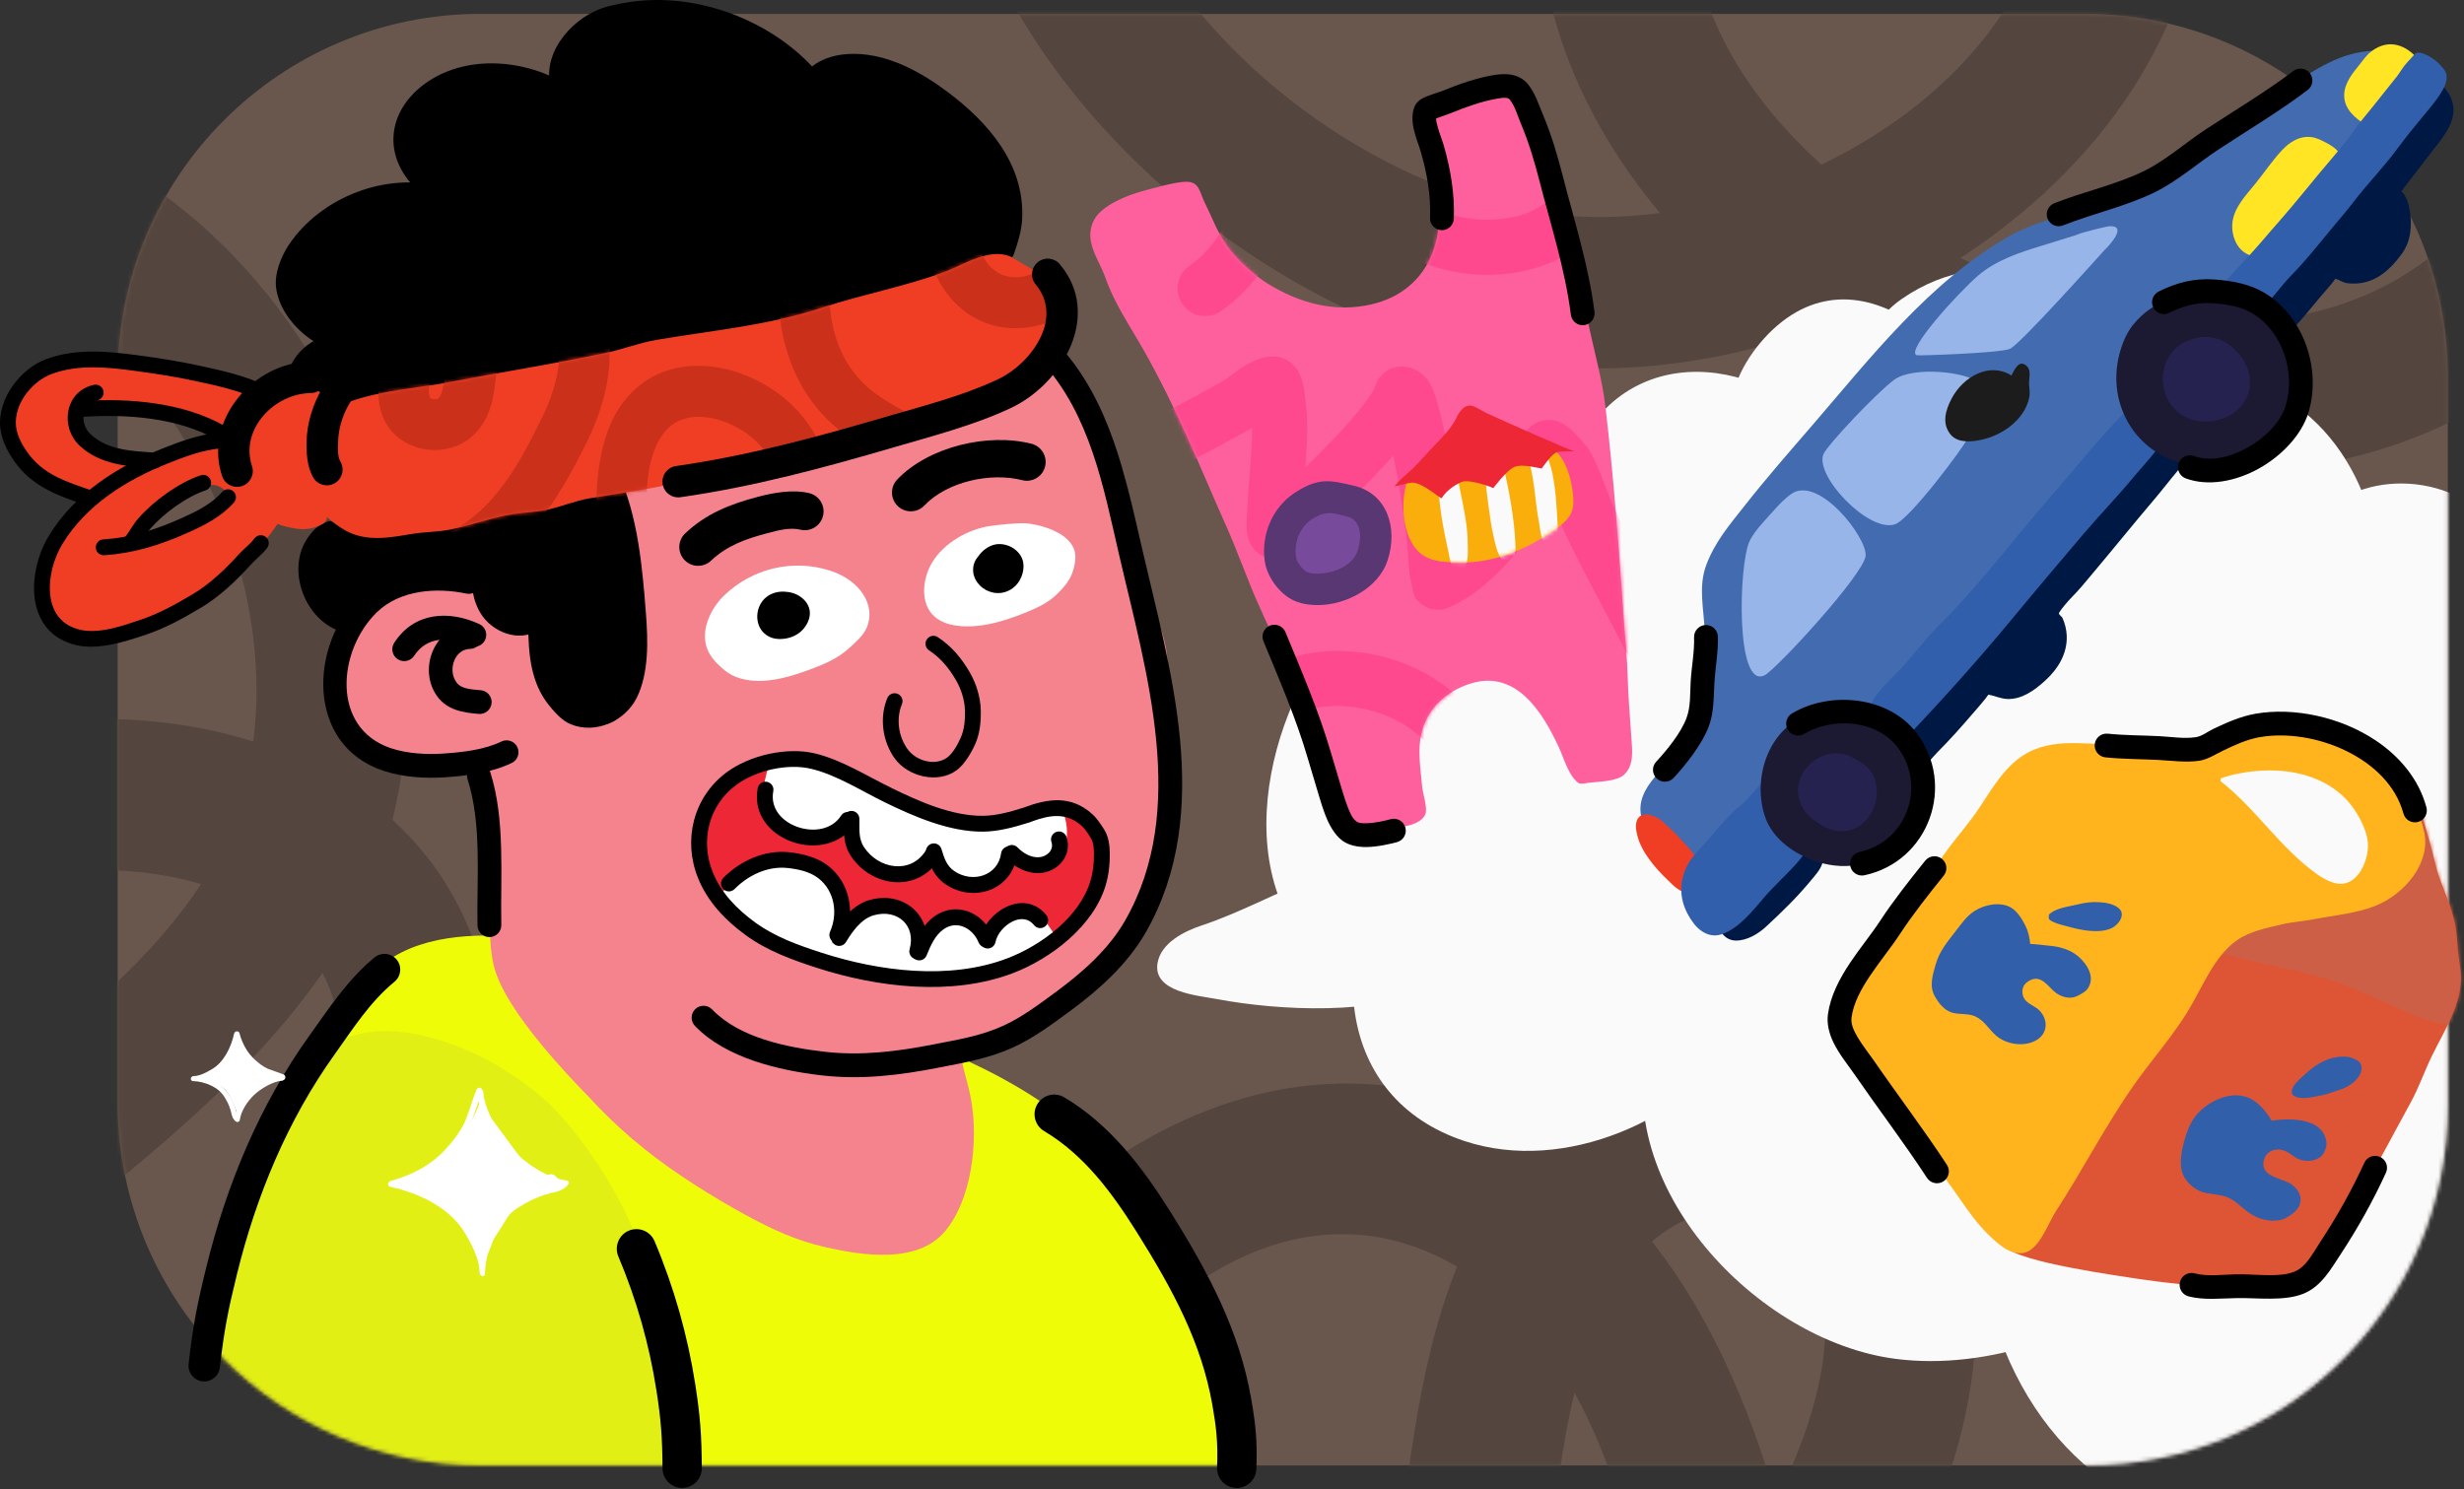<svg width="627" height="379" viewBox="0 0 627 379" fill="none" xmlns="http://www.w3.org/2000/svg">
<rect x="0" y="0" width="627" height="379" fill="#333333" stroke="none"/>
<path fill-rule="evenodd" clip-rule="evenodd" d="M622.881 95.884C622.881 44.911 581.497 3.528 530.525 3.528H122.298C71.326 3.528 29.942 44.911 29.942 95.884V280.595C29.942 331.567 71.326 372.951 122.298 372.951H531.218C581.808 372.951 622.881 331.879 622.881 281.288V95.884Z" fill="#69574D"/>
<mask id="mask0_2645_33375" style="mask-type:luminance" maskUnits="userSpaceOnUse" x="29" y="3" width="594" height="370">
<path d="M622.883 95.885C622.883 44.912 581.5 3.529 530.527 3.529H122.299C71.326 3.529 29.943 44.912 29.943 95.885V280.597C29.943 331.569 71.326 372.952 122.299 372.952H531.22C581.81 372.952 622.883 331.88 622.883 281.289V95.885Z" fill="white"/>
</mask>
<g mask="url(#mask0_2645_33375)">
<path fill-rule="evenodd" clip-rule="evenodd" d="M472.886 421.586C466.824 430.339 454.796 432.522 446.043 426.46C437.291 420.397 435.107 408.369 441.17 399.617C449.705 387.295 458.718 370.399 462.582 353.294C464.712 343.869 465.372 334.381 462.478 325.935C459.033 315.881 452.984 309.836 445.49 308.261C432.804 305.593 418.602 313.799 410.817 327.782C396.216 354.008 396.335 385.966 391.748 414.789C390.075 425.304 380.18 432.482 369.666 430.809C359.151 429.136 351.973 419.241 353.646 408.727C358.92 375.579 360.316 339.175 377.108 309.014C393.832 278.974 426.172 264.774 453.428 270.504C472.561 274.527 490.181 287.761 498.976 313.428C510.837 348.04 492.158 393.764 472.886 421.586Z" fill="#54463E"/>
<path fill-rule="evenodd" clip-rule="evenodd" d="M255.447 398.291C255.929 408.927 247.685 417.953 237.049 418.435C226.413 418.917 217.387 410.674 216.905 400.038C216.094 382.139 226.371 365.58 234.333 350.278C260.614 299.767 320.746 257.756 379.551 283.612C428.719 305.232 449.456 362.025 458.729 410.243C460.74 420.698 453.883 430.819 443.427 432.83C432.972 434.841 422.852 427.985 420.841 417.529C413.775 380.789 401.486 335.404 364.021 318.931C324.506 301.556 286.22 334.144 268.56 368.086C265.451 374.06 261.597 380.167 258.622 386.54C256.861 390.315 255.26 394.152 255.447 398.291Z" fill="#54463E"/>
<path fill-rule="evenodd" clip-rule="evenodd" d="M243.408 -36.925C241.323 -47.367 248.108 -57.535 258.548 -59.62C268.989 -61.706 279.158 -54.922 281.243 -44.48C291.119 4.976 346.239 49.007 394.822 54.55C421.722 57.618 451.702 50.129 476.07 34.986C499.309 20.547 517.651 -0.989 521.748 -27.864C523.353 -38.391 533.201 -45.633 543.726 -44.029C554.251 -42.423 561.494 -32.575 559.889 -22.05C548.509 52.602 461.705 101.011 390.449 92.882C327.211 85.668 256.262 27.448 243.408 -36.925Z" fill="#54463E"/>
<path fill-rule="evenodd" clip-rule="evenodd" d="M392.151 -35.838C393.284 -46.425 402.799 -54.1 413.385 -52.967C423.972 -51.834 431.647 -42.319 430.514 -31.732C425.927 11.117 460.615 47.767 502.296 67.281C544.077 86.841 594.784 90.052 625.278 59.272C632.772 51.709 644.996 51.652 652.564 59.145C660.124 66.639 660.184 78.863 652.684 86.426C611.243 128.258 542.72 128.807 485.937 102.223C429.053 75.592 385.892 22.64 392.151 -35.838Z" fill="#54463E"/>
<path fill-rule="evenodd" clip-rule="evenodd" d="M-22.274 231.864C-31.967 236.271 -43.413 231.98 -47.82 222.287C-52.227 212.595 -47.936 201.149 -38.244 196.742C-4.904 181.582 33.386 179.037 63.843 188.531C86.388 195.558 104.778 209.06 115.428 228.247C126.51 248.214 129.68 274.933 117.824 308.452C111.005 327.728 96.029 346.131 82.015 360.655C74.622 368.317 62.399 368.535 54.737 361.142C47.076 353.749 46.857 341.526 54.25 333.865C64.646 323.091 76.392 309.885 81.45 295.586C88.634 275.278 88.408 259.068 81.693 246.971C75.734 236.234 64.978 229.297 52.362 225.365C30.082 218.42 2.114 220.774 -22.274 231.864Z" fill="#54463E"/>
<path fill-rule="evenodd" clip-rule="evenodd" d="M20.979 307.918C12.701 314.613 0.544 313.327 -6.151 305.049C-12.846 296.77 -11.56 284.613 -3.282 277.918C20.589 258.614 49.671 236.758 60.169 206.916C70.123 178.617 64.882 144.549 49.729 116.779C35.042 89.863 10.764 68.466 -19.803 65.658C-30.406 64.684 -38.223 55.286 -37.249 44.684C-36.275 34.081 -26.877 26.264 -16.275 27.238C27.14 31.225 62.737 60.071 83.596 98.298C103.989 135.669 109.96 181.637 96.564 219.718C83.759 256.121 50.098 284.369 20.979 307.918Z" fill="#54463E"/>
<path fill-rule="evenodd" clip-rule="evenodd" d="M637.376 136.845C627.335 121.079 602.976 118.19 589.918 131.508Z" fill="#FAFAFA"/>
<path fill-rule="evenodd" clip-rule="evenodd" d="M604.788 139.706C602.031 114.439 579.983 89.263 552.361 98.889C540.663 102.966 534.034 112.322 526.777 121.484" fill="#FAFAFA"/>
<path fill-rule="evenodd" clip-rule="evenodd" d="M567.523 137.182C565.121 121.762 559.879 103.503 549.874 91.088C533.57 70.855 506.568 60.387 483.866 76.123C477.282 80.686 473.485 88.295 468.993 94.715" fill="#FAFAFA"/>
<path fill-rule="evenodd" clip-rule="evenodd" d="M508.789 120.95C508.661 96.109 477.082 61.569 452.269 82.841C449.198 85.475 446.49 88.725 444.405 92.189C440.23 99.124 439.371 106.753 438.783 114.651" fill="#FAFAFA"/>
<path fill-rule="evenodd" clip-rule="evenodd" d="M472.191 125.62C466.277 99.577 430.127 84.044 409.502 103.111C394.331 117.136 393.379 137.898 395.596 157.324" fill="#FAFAFA"/>
<path fill-rule="evenodd" clip-rule="evenodd" d="M450.093 157.163C423.984 130.21 367.568 129.704 342.048 158.234C321.709 180.972 311.252 226.076 339.588 247.266" fill="#FAFAFA"/>
<path fill-rule="evenodd" clip-rule="evenodd" d="M355.308 216.99C337.694 241.969 339.531 279.473 372.715 290.417C398.154 298.806 429.084 285.059 443.651 263.492" fill="#FAFAFA"/>
<path fill-rule="evenodd" clip-rule="evenodd" d="M419.625 264.522C409.574 301.807 447.097 341.259 482.306 345.83C506.163 348.928 532.219 339.075 550.831 325.007" fill="#FAFAFA"/>
<path fill-rule="evenodd" clip-rule="evenodd" d="M506.845 312.093C503.663 322.24 507.146 337.155 511.381 346.549C526.373 379.799 558.867 396.288 594.593 385.688C619.325 378.35 636.655 358.484 649.173 337.048C674.213 294.165 685.333 242.431 669.603 194.288C664.543 178.813 662.003 157.039 648.853 145.783C630.1 129.732 606.502 132.834 584.093 126.54C576.304 124.353 567.98 122.162 560.819 118.339C548.692 111.864 537.741 102.517 524.184 98.751C490.357 89.353 456.943 111.288 429.977 128.315C422.86 132.809 415.628 137.225 409.183 142.672C382.638 165.108 350.63 208.805 371.757 245.077C382.477 263.48 408.106 259.591 423.397 271.663C432.059 278.502 440.499 288.004 447.208 296.728C452.027 302.995 456.289 310.843 462.841 315.461C467.798 318.954 473.386 319.807 479.28 320.385" fill="#FAFAFA"/>
<path fill-rule="evenodd" clip-rule="evenodd" d="M335.126 223.202C325.195 226.922 315.842 232.189 305.777 235.535C301.327 237.015 295.338 239.994 294.537 245.206C293.411 252.528 304.844 253.36 309.675 254.273C325.66 257.296 350.564 258.381 364.282 251.405" fill="#FAFAFA"/>
<path fill-rule="evenodd" clip-rule="evenodd" d="M313.668 382.937C312.445 373.565 314.075 363.829 312.505 354.494C309.774 338.244 302.335 324.043 293.1 310.573C289.532 305.367 286.629 300.21 282.383 295.477C264.106 275.103 238.462 266.19 213.516 257.13C189.906 248.555 165.296 241.976 140.27 239.193C128.231 237.854 113.632 236.722 102.382 242.29C89.954 248.442 83.408 261.54 77.447 273.374C75.241 277.753 72.468 281.772 70.551 286.308C68.648 290.809 67.506 295.566 65.395 299.999C62.535 306.006 58.685 311.161 56.734 317.641C54.628 324.637 54.842 331.703 53.371 338.796C51.394 348.33 43.164 362.865 49.178 372.171C54.086 379.765 64.424 382.549 72.434 385.113C87.12 389.813 101.993 393.614 116.805 397.864C127.294 400.874 137.641 404.161 148.433 405.976C161.672 408.202 175.194 409.143 188.542 410.496C217.181 413.398 247.15 415.231 275.748 411.464C286.722 410.018 299.716 408.839 309.011 402.437" fill="#EEFD07"/>
<path fill-rule="evenodd" clip-rule="evenodd" d="M173.388 416.691C172.891 409.632 173.883 402.257 174.092 395.177C174.249 389.859 173.676 384.587 173.609 379.285C173.443 366.34 173.634 353.545 170.362 340.903C166.653 326.571 161.866 311.794 153.958 299.183C149.082 291.409 142.765 282.759 135.407 277.19C129.748 272.907 124.109 269.345 117.496 266.712C106.041 262.153 92.479 259.576 81.879 267.611C75.551 272.407 72.419 281.499 69.408 288.529C67.544 292.882 64.983 296.961 63.306 301.382C60.737 308.161 59.783 315.37 57.882 322.34C56.127 328.777 53.75 334.9 52.403 341.492C51.132 347.709 47.776 352.756 45.64 358.639C42.561 367.118 41.232 380.052 44.658 388.478C47.192 394.711 53.532 399.415 59.03 402.802C71.38 410.41 86.142 415.701 100.189 419.14C109.389 421.391 118.972 421.532 128.35 422.616C139.128 423.861 149.908 426.227 160.806 425.64" fill="#E1EF15"/>
</g>
<path fill-rule="evenodd" clip-rule="evenodd" d="M509.78 315.747C507.891 319.973 531.662 323.586 541.79 325.131C550.203 326.415 559.222 327.575 567.786 327.238C572.846 327.039 580.086 327.01 584.389 324.075C591.465 319.249 596.204 311.396 600.448 304.166C605.026 296.37 609.072 288.531 613.422 280.611C615.503 276.822 616.858 272.821 618.731 268.949C622.31 261.547 627.461 254.308 625.964 245.829C624.711 238.731 626.148 237.196 622.279 227.472C618.596 218.214 621.173 223.237 615.054 203.39C614.861 202.766 610.914 214.601 610.223 215.544C606.523 220.594 603.404 225.665 597.195 228.073C590.67 230.604 582.911 229.004 576.11 229.58C569.15 230.17 562.985 232.867 557.578 237.268C548.213 244.891 540.638 256.216 533.837 266.292C531.461 269.81 512.674 312.564 509.78 315.747Z" fill="#DE5535"/>
<mask id="mask1_2645_33375" style="mask-type:luminance" maskUnits="userSpaceOnUse" x="509" y="203" width="118" height="125">
<path d="M509.78 315.747C507.891 319.973 531.662 323.586 541.79 325.131C550.203 326.415 559.222 327.575 567.786 327.238C572.846 327.039 580.086 327.01 584.389 324.075C591.465 319.249 596.204 311.396 600.448 304.166C605.026 296.37 609.072 288.531 613.422 280.611C615.503 276.822 616.858 272.821 618.731 268.949C622.31 261.547 627.461 254.308 625.964 245.829C624.711 238.731 626.148 237.196 622.279 227.472C618.596 218.214 621.173 223.237 615.054 203.39C614.861 202.766 610.914 214.601 610.223 215.544C606.523 220.594 603.404 225.665 597.195 228.073C590.67 230.604 582.911 229.004 576.11 229.58C569.15 230.17 562.985 232.867 557.578 237.268C548.213 244.891 540.638 256.216 533.837 266.292C531.461 269.81 512.674 312.564 509.78 315.747Z" fill="white"/>
</mask>
<g mask="url(#mask1_2645_33375)">
<path fill-rule="evenodd" clip-rule="evenodd" d="M613.949 205.015C614.184 207.606 613.531 209.963 612.687 212.392C609.602 221.272 602.457 227.029 593.386 229.319C587.587 230.783 581.835 230.208 575.987 230.821C574.643 230.962 573.307 231.208 571.963 231.362C571.081 231.463 570.228 231.607 569.381 231.879C566.354 232.854 559.553 236.318 562.587 240.609C563.76 242.27 566.015 242.747 567.861 243.251C571.538 244.254 575.269 245.088 578.989 245.914C584.028 247.034 589.157 248.092 594.047 249.768C600.374 251.937 606.378 254.898 612.472 257.622C617.67 259.946 623.899 262.212 629.239 258.727C634.946 255.003 636.53 250.245 635.992 243.61C635.843 241.775 635.159 240.064 634.877 238.254C634.582 236.351 634.594 234.437 634.155 232.551C631.823 222.52 626.348 209.696 616.315 205" fill="#CD5F46"/>
</g>
<path fill-rule="evenodd" clip-rule="evenodd" d="M267.01 90.656C254.353 86.609 238.957 91.196 226.346 93.498C216.094 95.369 206.287 97.948 196.209 100.554C192.934 101.401 189.812 102.617 186.587 103.618C184.065 104.402 181.574 105.183 179.096 106.098C172.204 108.646 157.374 113.414 155.547 122.266C155.236 123.773 156.278 125.539 156.788 126.892C157.942 129.959 159.037 133.133 159.972 136.271C161.303 140.742 163.371 145.689 163.806 150.329C164.375 156.406 163.06 163.14 162.405 169.201C161.94 173.507 160.421 180.843 156.45 183.443C154.865 184.482 152.764 184.596 150.928 184.531C140.841 184.175 138.357 174.562 136.996 166.115C136.743 164.545 137.704 159.52 137.006 158.377C136.799 158.037 134.645 158.147 134.256 158.13C131.695 158.02 129.105 158.02 126.716 156.98C122.967 155.349 123.034 151.771 120.546 149.097C117.251 145.553 109.257 145.846 105.237 147.191C92.782 151.36 85.098 161.48 85.491 174.749C85.569 177.383 85.38 180.239 86.289 182.757C89.468 191.562 96.623 196.82 106.019 196.789C109.68 196.776 113.254 196.212 116.888 195.901C118.316 195.779 119.916 195.258 120.838 196.59C123.393 200.281 122.67 206.764 122.982 210.925C123.429 216.887 124.424 222.883 124.631 228.852C124.829 234.546 124.286 240.08 125.624 245.697C128.797 259.023 151.304 281.142 161.114 290.037" fill="#F4838D"/>
<path fill-rule="evenodd" clip-rule="evenodd" d="M143.291 270.338C148.76 278.986 155.998 285.937 164.089 292.494C171.328 298.362 181.505 304.724 189.649 309.167C196.295 312.793 202.571 315.733 210.077 317.424C219.375 319.519 233.396 321.756 240.459 313.388C247.293 305.291 248.92 290.557 247.181 280.248C246.406 275.651 244.604 271.089 244.232 266.433C244.182 265.809 245.481 266.588 246.107 266.566C247.45 266.518 248.747 266.209 250.029 265.82C253.882 264.651 257.342 262.896 260.808 260.881C267.486 256.999 271.93 251.932 277.417 246.748C281.219 243.156 285.878 240.507 289.292 236.48C301.15 222.497 298.774 201.768 297.384 185.016C296.89 179.053 297.52 172.996 296.984 167.036C296.315 159.595 291.839 152.68 290.273 145.329C288.604 137.493 288.214 129.22 286.184 121.471C284.889 116.523 282.084 111.882 280.193 107.134C276.144 96.965 269.933 88.764 258.03 89.662C253.294 90.019 248.656 91.854 244.3 93.667" fill="#F4838D"/>
<path fill-rule="evenodd" clip-rule="evenodd" d="M178.51 92.997C184.5 93.045 190.514 91.242 196.369 90.158C202.384 89.044 208.502 88.216 214.365 86.402C223.181 83.675 231.127 79.8 239.45 75.936C250.239 70.928 260.128 62.817 258.351 49.664C257.968 46.832 256.509 43.783 255.202 41.265C254.127 39.193 253.658 36.636 252.272 34.77C248.636 29.872 243.094 27.901 238.299 24.511C234.383 21.743 230.999 17.759 226.361 16.157C224.361 15.466 222.211 15.533 220.121 15.506C215.22 15.444 209.876 15.745 206.472 19.786C204.393 22.254 203.618 26.553 203.372 29.701" fill="black"/>
<path fill-rule="evenodd" clip-rule="evenodd" d="M119.295 105.17C126.523 104.084 133.84 102.638 141.077 101.802C151.76 100.569 161.983 99.527 172.076 95.705C178.498 93.272 184.991 91.079 189.382 85.461C195.761 77.3 198.212 66.184 201.66 56.607C203.05 52.746 205.26 49.293 206.864 45.527C207.979 42.911 208.288 40.037 208.763 37.258C209.637 32.141 210.744 27.365 209.136 22.225C207.436 16.795 201.229 13.75 196.765 11.074C192.043 8.243 187.084 4.699 181.832 2.942C177.238 1.405 172.108 1.572 167.333 1.53C163.736 1.499 160.266 1.213 156.684 1.85C151.797 2.719 145.109 7.803 143.316 12.495C142.562 14.47 142.044 16.601 141.541 18.655C141.433 19.097 141.326 20.724 140.971 21.045C140.541 21.434 138.136 20.329 137.556 20.116C134.163 18.872 130.704 18.529 127.239 17.588C122.219 16.225 118.538 17.801 114.033 19.864C111.53 21.011 109.224 21.977 107.337 24.092C105.252 26.427 102.2 29.893 101.787 33.164C101.504 35.404 102.413 37.922 103.08 40.044C103.737 42.131 104.751 44.194 106.138 45.895C106.648 46.519 107.206 47.101 107.734 47.709C107.995 48.01 108.87 48.531 108.486 48.637C107.623 48.874 105.95 48.092 105.115 47.887C103.542 47.501 101.97 47.488 100.372 47.709C91.449 48.942 82.538 54.174 77.253 61.476C73.899 66.109 71.462 73.04 74.511 78.522C75.913 81.042 78.528 83.159 80.732 84.94C82.66 86.499 86.077 89.197 88.836 89.015C89.226 88.989 88.106 88.733 87.735 88.611C87.002 88.368 86.223 88.151 85.452 88.084C83.281 87.894 81.27 89.271 79.747 90.681C75.657 94.467 75.941 99.734 80.413 103.321C83.633 105.903 87.267 106.577 91.095 107.776C95.699 109.218 101.422 111.815 106.316 111.616C117.683 111.153 127.613 103.922 138.218 100.783" fill="black"/>
<path fill-rule="evenodd" clip-rule="evenodd" d="M146.387 94.443C143.954 93.386 141.228 93.532 138.627 93.619C132.254 93.832 124.464 95.675 119.004 99.122C116.757 100.54 115.264 102.36 113.96 104.632C113.171 106.006 112.508 107.736 113.701 109.14C114.463 110.037 116.034 110.294 117.108 110.59C121.432 111.781 126.659 110.018 130.818 108.855C140.664 106.1 150.002 102.211 159.63 98.886C164.731 97.125 170.307 96.776 174.92 93.661C176.489 92.602 177.713 91.025 178.939 89.608" fill="black"/>
<path fill-rule="evenodd" clip-rule="evenodd" d="M79.917 94.711C76.822 93.943 73.064 96.538 74.58 99.939C75.315 101.588 77.29 102.712 78.89 103.349C83.129 105.037 87.58 105.388 91.271 102.343" fill="black"/>
<path fill-rule="evenodd" clip-rule="evenodd" d="M82.809 134.714C87.498 131.655 94.132 131.257 99.472 130.13C108.754 128.171 118.05 126.189 127.288 124.054C130.609 123.287 134.061 123.177 137.352 122.367C141.701 121.295 146.173 120.836 150.514 119.801C150.937 119.7 154.129 118.623 154.539 119.005C155.812 120.192 156.011 122.366 156.357 123.941C156.865 126.261 157.649 128.6 158.404 130.85C162.01 141.598 163.039 154.261 162.1 165.505C161.695 170.354 161.132 176.127 157.557 179.82C153.143 184.38 144.087 182.221 140.902 177.21C137.111 171.247 137.658 163.956 137.384 157.227C137.368 156.84 136.693 157.577 136.355 157.766C135.641 158.166 134.946 158.585 134.164 158.839C131.925 159.566 129.212 159.576 127.071 158.539C124.709 157.395 123.48 154.419 123.026 151.964C122.672 150.048 123.257 148.533 121.251 147.482C118.892 146.244 115.792 146.177 113.185 146.216C107.06 146.308 100.235 147.112 94.963 150.571C92.52 152.173 90.538 156.93 87.567 157.31C78.66 158.45 76.841 146.816 79.029 140.615" fill="black"/>
<path fill-rule="evenodd" clip-rule="evenodd" d="M437.868 233.612C436.611 236.297 438.669 239.289 441.61 239.375C444.463 239.459 447.398 237.694 449.408 235.827C453.311 232.201 457.131 228.517 460.527 224.421C461.814 222.869 463.445 221.225 463.869 219.17C464.498 216.119 461.684 214.658 458.967 214.877C454.989 215.197 451.916 217.932 449.225 220.609" fill="#001944"/>
<path fill-rule="evenodd" clip-rule="evenodd" d="M494.015 173.415C489.649 175.539 484.876 180.175 485.679 185.522C486.036 187.901 487.031 189.905 487.88 192.127C488.145 192.82 488.316 193.537 488.506 194.252C488.606 194.625 488.487 195.52 488.839 195.361C490.461 194.628 491.75 192.7 492.971 191.481C496.15 188.307 499.135 184.942 502.06 181.533C503.1 180.32 504.174 179.125 505.171 177.875C505.279 177.739 505.925 176.768 506.057 176.794C507.651 177.105 509.081 177.822 510.752 177.893C514.485 178.053 517.726 175.672 520.35 173.291C523.7 170.252 526.11 166.346 525.907 161.733C525.842 160.255 525.451 158.652 524.841 157.297C524.618 156.804 523.707 156.394 523.975 155.924C524.481 155.034 526.312 152.884 527.043 152.154C529.034 150.167 530.77 147.997 532.583 145.845C538.146 139.242 542.693 133.551 548.277 126.988C548.674 126.521 549.088 126.021 549.513 125.501C551.521 123.043 553.78 120.121 555.741 117.983C557.157 116.44 558.06 114.025 557.984 115.001C557.839 116.843 555.818 113.571 554.63 112.821C550.621 110.295 547.84 111.554 543.972 113.218" fill="#001944"/>
<path fill-rule="evenodd" clip-rule="evenodd" d="M584.446 64.854C580.727 66.955 575.444 71.709 576.775 76.624C577.466 79.175 579.022 81.303 580.763 83.243C580.85 83.339 582.271 85.006 582.297 84.98C585.561 81.593 587.42 79.146 590.465 75.521C591.181 74.668 593.105 72.532 593.765 71.638C593.828 71.552 594.238 70.926 594.293 70.942C595.337 71.242 596.222 71.964 597.462 72.097C603.592 72.757 607.76 69.264 611.148 64.643C613.6 61.299 613.857 57.112 613.112 53.184C612.876 51.944 612.559 50.743 611.881 49.674C611.662 49.328 611.412 49.017 611.114 48.736C610.972 48.602 615.768 42.666 617.77 39.959C621.431 35.009 627.136 29.688 622.741 23.265C621.904 22.041 620.795 21.127 619.641 20.224" fill="#001944"/>
<path fill-rule="evenodd" clip-rule="evenodd" d="M616.884 17.856C612.144 11.507 601.945 12.134 595.365 14.751C587.995 17.682 581.685 22.816 575.449 27.602C567.603 33.622 558.873 40.055 549.991 44.476C542.648 48.13 534.558 51.332 526.845 54.039C521.627 55.871 516.238 57.297 511.393 60.046C490.889 71.676 475.915 91.169 460.766 108.701C455.089 115.271 449.428 121.744 444.057 128.564C440.23 133.423 436.483 137.758 434.223 143.686C432.06 149.359 433.612 155.105 433.8 160.923C433.992 166.847 432.988 173.169 431.978 178.999C431.296 182.931 430.446 186.727 428.044 190.011C423.742 195.896 414.711 201.186 418.223 209.693C421.821 218.41 428.255 225.31 438.292 225.006C440.446 224.941 442.47 224.124 444.48 223.432C446.755 222.648 448.86 221.809 450.85 220.416C463.853 211.312 471.281 198.68 478.859 185.08C480.76 181.67 483.8 179.025 485.78 175.572C491.721 165.209 500.772 157.522 508.909 149.109C518.495 139.198 525.091 126.954 534.361 116.733C543.987 106.118 555.863 94.467 565.439 83.857C569.742 79.089 574.848 75.065 578.535 69.85C580.943 66.444 584.1 62.108 586.697 58.819C590.271 54.293 593.119 50.411 596.622 45.841C601.933 38.911 608.901 35.798 613.658 28.523" fill="#426CAF"/>
<path fill-rule="evenodd" clip-rule="evenodd" d="M595.384 39.122C594.535 37.855 593.281 37.019 591.934 36.334C590.681 35.696 589.515 35.05 588.091 34.884C585.148 34.543 582.66 36.13 580.734 38.186C578.182 40.909 576.139 44.001 573.781 46.901C571.558 49.635 568.816 52.468 568.161 56.038C567.583 59.19 568.796 63.135 571.784 64.637C572.681 65.089 573.668 65.468 574.635 65.742C574.838 65.799 575.648 65.87 575.797 66.1" fill="#FFE523"/>
<path fill-rule="evenodd" clip-rule="evenodd" d="M615.391 15.138C612.268 11.406 607.919 9.82 603.656 12.906C602.075 14.05 601.129 15.61 599.919 17.077C597.988 19.419 596.036 22.21 596.615 25.417C597.21 28.723 600.472 30.947 603.186 32.453" fill="#FFE523"/>
<path fill-rule="evenodd" clip-rule="evenodd" d="M432.165 218.82C430.524 216.647 428.646 214.593 426.774 212.615C425.638 211.414 424.382 210.298 423.17 209.172C421.326 207.459 416.982 205.775 416.329 209.57C416.165 210.522 416.382 211.472 416.586 212.398C417.548 216.763 421.327 221.09 424.484 224.088C425.978 225.506 428.567 228.461 430.693 226.196C430.967 225.904 431.13 225.54 431.281 225.174" fill="#EF3E24"/>
<path fill-rule="evenodd" clip-rule="evenodd" d="M484.713 188.172C494.205 178.129 503.467 167.858 512.264 157.202C518.419 149.746 524.189 142.935 529.959 136.148C534.524 130.778 538.691 126.544 543.039 121.276C545.028 118.866 549.733 113.964 550.97 111.043C551.436 109.944 547.82 107.639 547.505 109.05C546.672 112.776 545.882 100.048 543.029 102.707C535.3 109.91 528.761 118.444 522.55 125.548C511.66 138.004 504.006 148.654 493.123 159.437C489.433 163.092 486.06 167.947 482.347 171.577C470.5 183.16 476.945 182.146 484.713 188.172Z" fill="#315FAC"/>
<path fill-rule="evenodd" clip-rule="evenodd" d="M451.096 196.379C447.938 199.284 445.119 203.236 443.053 204.865C440.488 206.887 437.712 210.066 435.633 212.59C432.52 216.369 429.396 218.411 428.175 223.414C427.137 227.666 428.459 231.742 431.051 235.092C432.754 237.295 435.305 238.703 438.127 237.767C442.43 236.339 446.086 231.721 448.877 228.444C451.419 225.458 454.387 222.851 457.003 219.94C458.368 218.421 459.459 216.715 460.883 215.234" fill="#315FAC"/>
<path fill-rule="evenodd" clip-rule="evenodd" d="M563.947 74.239C568.469 69.024 572.275 65.269 575.206 61.82C579.418 56.863 581.055 55.231 586.499 48.586C588.657 45.953 591.014 43.065 593.244 40.477C594.353 39.188 596.411 36.704 597.444 35.355C599.189 33.079 599.864 31.923 601.694 29.719C604.462 26.387 607.075 22.97 609.794 19.622C610.736 18.462 611.389 17.119 612.425 16.027C612.854 15.575 614.142 14.132 614.553 13.665C615.352 12.756 618.883 14.212 620.974 16.565C622.112 17.845 622.856 18.521 622.514 20.521C622.033 23.325 618.151 27.678 616.46 29.738C614.041 32.685 612.492 34.527 610.229 37.589C606.235 42.995 602.642 46.458 598.581 51.789C597.285 53.491 594.368 56.899 593.006 58.549C589.867 62.35 586.617 66.454 583.171 69.958C580.562 72.613 578.611 75.543 575.998 78.198" fill="#315FAC"/>
<path fill-rule="evenodd" clip-rule="evenodd" d="M564.265 75.185C555.782 74.449 548.181 75.877 542.671 82.824C541.055 84.862 539.991 87.544 539.333 90.042C535.959 102.853 543.467 115.634 556.679 118.22C562.216 119.303 568.548 118.869 573.985 117.383C576.289 116.753 578.635 116.001 580.43 114.336C583.129 111.831 584.619 107.854 585.404 104.342C587.7 94.072 583.546 81.417 572.955 77.474" fill="#1C1933"/>
<path fill-rule="evenodd" clip-rule="evenodd" d="M467.964 181.386C465.571 181.112 462.76 181.088 460.44 181.829C449.927 185.182 445.803 198.228 449.173 207.968C451.175 213.756 457.071 217.675 462.696 219.413C466.185 220.491 470.422 220.832 473.941 219.786C484.093 216.771 492.845 204.209 489.743 193.712C488.014 187.86 484.026 184.969 478.959 182.235" fill="#1C1933"/>
<path fill-rule="evenodd" clip-rule="evenodd" d="M567.061 87.635C563.495 85.073 559.481 85.545 556.515 86.809C548.733 90.126 548.279 101.45 555.471 105.772C561.57 109.438 571.285 106.238 572.422 98.689C572.893 95.557 571.711 90.975 567.061 87.635Z" fill="#262250"/>
<path fill-rule="evenodd" clip-rule="evenodd" d="M470.856 192.537C464.79 189.677 457.289 194.884 457.543 201.478C457.695 205.438 460.211 208.122 463.519 210.019C464.836 210.774 466.428 211.361 467.946 211.502C473.98 212.066 478.268 205.884 477.488 200.301C477.133 197.754 476.523 195.21 470.856 192.537Z" fill="#262250"/>
<path fill-rule="evenodd" clip-rule="evenodd" d="M491.388 295.624C496.908 301.367 500.456 309.007 506.289 314.531C508.541 316.664 511.397 319.353 514.788 318.889C518.852 318.332 521.205 311.254 523.022 308.466C529.928 297.873 535.682 286.59 542.967 276.2C547.354 269.943 552.657 263.975 556.648 257.5C560.279 251.609 563.339 243.375 569.248 239.281C572.569 236.979 576.79 236.174 580.648 235.256C583.283 234.628 585.999 234.496 588.653 233.976C593.921 232.942 599.803 232.48 604.805 230.39C611.84 227.45 618.588 219.705 616.86 211.754C616.347 209.392 615.608 207.256 614.368 205.171C612.537 202.093 610.22 198.551 607.666 196.002C598.582 186.934 584.178 183.091 571.749 185.752C566.232 186.933 561.02 190.956 555.428 191.224C550.4 191.466 545.114 190.896 540.119 190.244C538.245 189.999 535.548 188.99 535.037 191.717C533.454 200.169 546.42 202.385 552.23 201.876C558.294 201.344 562.821 198.389 568.575 197.092C580.166 194.479 593.921 196.531 600.152 207.73C601.483 210.123 602.712 212.922 602.556 215.727C602.323 219.927 599.516 225.876 594.448 224.814C592.112 224.325 590.009 222.843 588.152 221.412C578.221 213.752 571.555 202.169 560.603 195.767C557.278 193.824 553.619 192.084 549.939 190.936C548.812 190.584 546.603 189.332 545.972 190.781C545.161 192.643 546.966 194.766 548.084 196.044C550.661 198.989 554.021 200.51 557.26 202.586C558.68 203.497 560.719 205.029 560.78 206.902C560.86 209.32 559.516 210.963 557.241 211.767C554.323 212.799 551.18 212.826 548.15 213.312C544.339 213.924 539.925 215.621 536.087 214.932C527.688 213.423 520.924 210.022 512.072 212.204C505.583 213.804 497.732 216.498 492.447 220.777C486.837 225.319 482.579 231.903 478.771 237.928C476.439 241.619 473.444 245.045 471.848 249.173C467.816 259.604 472.222 270.634 479.119 278.68" fill="#FFB41D"/>
<path fill-rule="evenodd" clip-rule="evenodd" d="M561.305 190.283C556.146 189.494 547.413 189.041 542.908 192.325C534.791 198.242 544.626 206.83 551.012 207.978C554.205 208.551 558.321 208.846 561.109 206.722C564.029 204.498 566.325 198.581 564.324 195.379C562.44 192.366 558.784 191.045 555.422 190.796" fill="#FFB41D"/>
<path fill-rule="evenodd" clip-rule="evenodd" d="M540.91 189.464C532.914 189.86 523.927 187.538 516.414 191.334C510.48 194.331 507.161 200.371 503.621 205.659C500.827 209.833 497.377 213.602 494.492 217.744C492.538 220.55 489.356 223.311 488.92 226.876C488.365 231.418 492.377 235.555 496.135 237.46C500.682 239.765 505.778 240.402 510.764 241.071C524.807 242.955 539.558 240.063 551.234 231.878C558.361 226.881 566.614 216.88 564.25 207.256C563.76 205.262 562.14 203.59 561.09 201.888" fill="#FFB41D"/>
<path fill-rule="evenodd" clip-rule="evenodd" d="M521.39 232.763C523.155 231.009 526.596 230.722 529.013 230.111C530.66 229.695 532.317 229.516 534.017 229.601C535.702 229.685 537.905 230.016 539.203 231.192C541.066 232.88 538.926 235.513 537.278 236.248C533.978 237.72 529.276 236.679 525.907 235.731C524.718 235.397 523.818 235.269 522.311 234.562C521.343 234.108 521.215 233.831 521.39 232.763Z" fill="#315FAA"/>
<path fill-rule="evenodd" clip-rule="evenodd" d="M516.619 240.237C516.454 238.616 516.139 237.064 515.404 235.593C514.602 233.986 513.366 231.985 511.795 231.028C509.101 229.387 505.002 230.204 502.49 231.826C500.455 233.14 499.279 234.87 497.835 236.74C495.656 239.56 493.516 242.008 492.546 245.501C491.832 248.071 490.878 250.877 492.267 253.421C493.243 255.209 494.675 257.103 496.711 257.709C498.634 258.281 500.842 257.847 502.676 258.695C504.93 259.739 506.105 261.969 507.899 263.548C510.589 265.913 515.361 266.566 518.419 264.588C521.164 262.812 521.141 259.426 518.983 257.186C517.988 256.154 516.531 255.73 515.532 254.713C514.364 253.523 514.268 251.367 515.533 250.205C515.861 249.903 516.257 249.658 516.654 249.46C519.498 248.039 521.24 251.227 523.106 252.655C524.292 253.563 526.146 254.165 527.633 253.815C528.313 253.655 528.964 253.332 529.561 252.976C530.112 252.647 530.735 252.28 531.131 251.761C533.306 248.91 531.211 245.468 528.92 243.475C526.858 241.681 524.171 240.919 521.481 240.69C520.364 240.595 518.112 240.283 516.619 240.237Z" fill="#315FAA"/>
<path fill-rule="evenodd" clip-rule="evenodd" d="M583.391 278.638C585.046 280.105 588.277 279.26 590.602 278.799C592.314 278.459 594.1 277.759 595.758 277.22C597.599 276.622 599.822 275.077 600.622 273.258C601.072 272.234 601.136 270.896 600.198 270.128C599.825 269.822 599.331 269.595 598.89 269.402C597.535 268.811 596.142 268.824 594.715 269.029C591.4 269.505 588.623 271.408 586.232 273.69C585.052 274.817 582.435 276.799 583.391 278.638Z" fill="#315FAA"/>
<path fill-rule="evenodd" clip-rule="evenodd" d="M578.04 285.219C576.815 283.016 574.68 280.486 572.323 279.453C568.167 277.63 563.208 279.706 560.071 282.545C557.611 284.772 556.583 287.595 555.739 290.688C554.939 293.618 554.248 297.475 556.184 300.159C557.212 301.583 558.751 302.858 560.457 303.383C562.513 304.016 564.645 303.891 566.676 304.673C568.759 305.476 570.247 307.169 572.015 308.457C574.096 309.973 576.443 310.81 579.034 310.643C579.938 310.584 580.718 310.467 581.531 310.048C582.415 309.592 583.294 309.017 584.014 308.327C586.4 306.038 585.541 303.164 583.075 301.407C580.894 299.854 575.535 299.646 575.968 295.822C576.014 295.416 576.131 295.021 576.298 294.648C577.242 292.547 579.567 292.12 581.538 292.948C582.796 293.477 583.746 294.527 584.993 295.03C586.815 295.765 589.4 295.567 590.835 294.118C591.3 293.648 591.562 292.913 591.801 292.309C592.278 291.104 591.867 289.574 591.275 288.493C589.06 284.454 581.801 284.61 578.04 285.219Z" fill="#315FAA"/>
<path fill-rule="evenodd" clip-rule="evenodd" d="M455.672 125.809C453.119 127.712 450.972 130.379 448.352 133.275C447.266 134.476 445.872 136.27 445.183 137.767C442.41 143.794 441.611 175.681 449.053 171.844C452.078 170.284 474.197 146.284 474.727 141.484C475.235 136.895 462.622 120.63 455.672 125.809Z" fill="#97B5E9"/>
<path fill-rule="evenodd" clip-rule="evenodd" d="M481.886 96.737C477.115 100.386 465.308 112.962 464.083 115.425C461.416 120.786 475.464 135.686 482.206 133.438C486.026 132.165 500.034 113.291 500.527 111.81C501.277 109.555 500.654 106.795 500.985 104.436C501.247 102.569 505.14 99.118 503.599 97.51C500.864 94.656 486.703 93.053 481.886 96.737Z" fill="#97B5E9"/>
<path fill-rule="evenodd" clip-rule="evenodd" d="M519.531 62.545C513.892 64.257 507.956 66.207 503.393 70.109C498.583 74.222 484.59 89.473 487.785 90.422C488.228 90.554 508.612 89.872 511.409 88.808C513.929 87.85 535.115 64.042 535.515 63.654C536.837 62.373 541.522 57.298 536.704 57.576C536.125 57.61 529.508 59.176 528.215 59.854" fill="#97B5E9"/>
<path fill-rule="evenodd" clip-rule="evenodd" d="M511.832 95.576C506.409 92.085 499.612 95.734 496.621 101.427C495.07 104.376 494.018 107.852 496.437 110.682C498.269 112.823 501.814 112.448 504.255 111.914C509.567 110.751 515.151 106.843 516.355 101.237C516.612 100.036 516.382 98.954 516.329 97.751C516.264 96.27 516.962 94.352 515.73 93.165C513.764 91.275 512.526 94.242 511.832 95.576Z" fill="#1C1C1C"/>
<path fill-rule="evenodd" clip-rule="evenodd" d="M325.325 163.457C323.221 160.961 322.052 157.814 320.702 154.879C317.507 147.929 315.089 140.71 311.974 133.754C308.659 126.353 305.538 118.863 302.213 111.465C298.813 103.898 295.04 96.192 290.945 88.976C287.602 83.087 283.583 77.243 281.342 70.827C279.614 65.881 275.601 61.321 278.403 55.97C280.395 52.167 287.145 49.581 290.898 48.593C293.667 47.865 298.862 46.322 301.77 46.261C305.284 46.189 305.241 48.975 306.644 51.769C308.898 56.258 309.743 59.298 312.813 63.338C315.268 66.569 319.333 70.179 322.712 72.257C330.697 77.169 339.689 79.631 349.027 77.45C362.932 74.203 368.128 61.624 365.686 48.273C364.557 42.103 360.89 35.361 361.524 28.867C361.742 26.626 365.391 25.927 367.04 25.671C371.476 24.982 375.919 24.506 380.361 23.874C382.464 23.575 385.168 22.67 387.23 23.609C390.208 24.965 391.461 28.876 392.312 31.744C394.474 39.024 395.155 46.77 397.226 54.051C400.173 64.41 402.466 74.613 404.784 85.104C406.114 91.128 407.774 97.16 408.498 103.302C410.594 121.078 411.918 138.882 413.12 156.721C413.536 162.89 414.046 166.673 414.215 172.98C414.314 176.669 414.657 180.972 415.12 187.686C415.343 190.928 415.878 194.665 413.327 197.111C411.411 198.949 406.741 198.889 404.185 199.228C403.535 199.314 402.173 199.672 401.617 199.246C399.099 197.315 398.029 193.157 396.765 190.398C392.767 181.67 386.066 170.484 374.526 173.869C369.536 175.332 364.913 178.685 362.758 183.517C360.271 189.092 361.385 194.545 361.9 200.293C362.046 201.924 363.322 205.707 362.713 207.202C361.572 210.002 356.844 210.425 354.326 210.942C349.489 211.933 343.538 214.47 340.838 209.049C340.101 207.567 339.641 205.956 339.028 204.421C338.352 202.727 337.868 200.939 337.394 199.176" fill="#FE609D"/>
<mask id="mask2_2645_33375" style="mask-type:luminance" maskUnits="userSpaceOnUse" x="277" y="23" width="139" height="190">
<path d="M325.325 163.457C323.221 160.961 322.052 157.814 320.702 154.879C317.507 147.929 315.089 140.71 311.974 133.754C308.659 126.353 305.538 118.863 302.213 111.465C298.813 103.898 295.04 96.192 290.945 88.976C287.602 83.087 283.583 77.243 281.342 70.827C279.614 65.881 275.601 61.321 278.403 55.97C280.395 52.167 287.145 49.581 290.898 48.593C293.667 47.865 298.862 46.322 301.77 46.261C305.284 46.189 305.241 48.975 306.644 51.769C308.898 56.258 309.743 59.298 312.813 63.338C315.268 66.569 319.333 70.179 322.712 72.257C330.697 77.169 339.689 79.631 349.027 77.45C362.932 74.203 368.128 61.624 365.686 48.273C364.557 42.103 360.89 35.361 361.524 28.867C361.742 26.626 365.391 25.927 367.04 25.671C371.476 24.982 375.919 24.506 380.361 23.874C382.464 23.575 385.168 22.67 387.23 23.609C390.208 24.965 391.461 28.876 392.312 31.744C394.474 39.024 395.155 46.77 397.226 54.051C400.173 64.41 402.466 74.613 404.784 85.104C406.114 91.128 407.774 97.16 408.498 103.302C410.594 121.078 411.918 138.882 413.12 156.721C413.536 162.89 414.046 166.673 414.215 172.98C414.314 176.669 414.657 180.972 415.12 187.686C415.343 190.928 415.878 194.665 413.327 197.111C411.411 198.949 406.741 198.889 404.185 199.228C403.535 199.314 402.173 199.672 401.617 199.246C399.099 197.315 398.029 193.157 396.765 190.398C392.767 181.67 386.066 170.484 374.526 173.869C369.536 175.332 364.913 178.685 362.758 183.517C360.271 189.092 361.385 194.545 361.9 200.293C362.046 201.924 363.322 205.707 362.713 207.202C361.572 210.002 356.844 210.425 354.326 210.942C349.489 211.933 343.538 214.47 340.838 209.049C340.101 207.567 339.641 205.956 339.028 204.421C338.352 202.727 337.868 200.939 337.394 199.176" fill="white"/>
</mask>
<g mask="url(#mask2_2645_33375)">
<path fill-rule="evenodd" clip-rule="evenodd" d="M332.176 118.94C336.862 114.325 341.566 109.65 345.689 104.619C347.036 102.975 348.294 101.23 349.445 99.439C349.83 98.424 350.546 96.647 351.065 96.025C352.8 93.951 355.049 92.91 358.099 93.421C359.905 93.724 362.322 94.874 363.992 97.811C365.488 100.44 366.841 106.663 367.148 107.988C369.167 116.683 370.694 125.682 371.768 134.549C371.807 134.871 371.843 135.193 371.877 135.515C378.735 128.762 384.124 118.921 387.606 111.104C388.403 109.313 389.683 108.159 391.276 107.47C392.506 106.937 394.172 106.576 396.226 107.198C396.914 107.406 398.126 107.933 399.406 109.011C401.11 110.445 403.848 113.677 404 113.913C407.119 118.772 408.515 124.605 410.973 129.793C416.833 142.164 423.734 153.919 429.59 166.234C431.253 169.732 429.763 173.923 426.265 175.586C422.767 177.25 418.575 175.76 416.911 172.262C411.053 159.94 404.15 148.18 398.286 135.802C397.009 133.104 396.102 130.19 395.021 127.367C388.544 138.513 379.382 149.846 368.916 154.533C366.776 155.491 365.018 155.256 363.64 154.786C362.311 154.332 361.152 153.535 360.234 152.312C359.573 151.432 358.801 146.625 358.801 146.625C358.801 146.625 358.815 147.219 358.841 147.434C358.727 146.491 358.613 145.553 358.531 144.606C358.29 141.818 358.17 139.016 357.833 136.237C357.014 129.472 355.917 122.625 354.52 115.915C348.875 122.417 342.437 128.423 336.414 134.504C335.333 135.594 331.776 139.668 329.291 141.057C326.955 142.363 324.729 142.495 323.012 142.107C321.22 141.703 319.029 140.604 317.854 137.641C317.582 136.954 317.286 135.817 317.215 134.392C317.126 132.616 317.418 129.073 317.457 128.61C317.741 122.055 318.608 115.461 318.617 108.897C318.307 109.094 318.009 109.273 317.724 109.429C308.507 114.488 299.105 119.69 289.289 123.475C285.675 124.869 281.61 123.066 280.216 119.452C278.822 115.838 280.625 111.772 284.239 110.378C293.474 106.817 302.3 101.883 310.971 97.124C312.382 96.35 314.183 94.751 316.013 93.552C318.362 92.014 320.802 90.996 322.929 90.754C325.582 90.456 329.179 91.403 331.023 95.894C332.183 98.722 332.617 106.141 332.635 106.939C332.723 110.931 332.474 114.936 332.176 118.94Z" fill="#FE498F"/>
<path fill-rule="evenodd" clip-rule="evenodd" d="M323.893 185.728C321.122 188.435 316.674 188.382 313.968 185.61C311.262 182.839 311.315 178.391 314.086 175.685C324.057 165.948 339.515 163.554 353.222 167.48C367.047 171.441 378.773 181.696 381.484 196C382.206 199.806 379.701 203.482 375.896 204.203C372.09 204.925 368.414 202.42 367.693 198.614C365.974 189.55 358.117 183.485 349.356 180.975C340.477 178.432 330.353 179.421 323.893 185.728Z" fill="#FE498F"/>
<path fill-rule="evenodd" clip-rule="evenodd" d="M350.159 59.235C347.471 56.445 347.553 51.999 350.342 49.311C353.132 46.623 357.579 46.705 360.267 49.494C364.605 53.996 372.171 56.099 379.417 55.899C386.215 55.712 393.012 53.545 396.236 48.103C398.21 44.77 402.519 43.667 405.852 45.642C409.185 47.616 410.287 51.925 408.313 55.258C402.736 64.671 391.562 69.607 379.803 69.931C368.494 70.242 356.93 66.261 350.159 59.235Z" fill="#FE498F"/>
<path fill-rule="evenodd" clip-rule="evenodd" d="M311.704 56.921C313.348 53.413 317.531 51.901 321.038 53.546C324.545 55.19 326.058 59.373 324.413 62.88C321.372 69.366 316.591 75.072 310.678 79.19C307.499 81.403 303.121 80.619 300.907 77.441C298.694 74.262 299.478 69.884 302.656 67.67C306.553 64.957 309.7 61.194 311.704 56.921Z" fill="#FE498F"/>
</g>
<path fill-rule="evenodd" clip-rule="evenodd" d="M343.176 125.559C334.197 120.859 324.137 127.472 322.55 136.887C321.842 141.084 322.357 146.646 326.01 149.351C331.321 153.284 338.986 154.421 344.797 150.631C352.39 145.677 356.608 135.421 343.176 125.559Z" fill="#774A9C"/>
<path fill-rule="evenodd" clip-rule="evenodd" d="M358.158 122.162C356.145 127.937 356.712 138.698 363.01 141.846C365.651 143.166 368.982 143.078 371.861 143.136C379.472 143.29 387.44 140.213 393.723 136.109C395.714 134.809 398.006 133.365 399.37 131.368C400.42 129.83 400.454 127.888 400.294 126.107C399.909 121.832 398.274 115.481 393.953 113.564C388.022 110.932 381.359 112.041 375.34 113.478C372.719 114.103 370.193 114.784 367.922 116.31" fill="#FAAE0B"/>
<mask id="mask3_2645_33375" style="mask-type:luminance" maskUnits="userSpaceOnUse" x="357" y="111" width="44" height="33">
<path d="M358.158 122.162C356.145 127.937 356.712 138.698 363.01 141.846C365.651 143.166 368.982 143.078 371.861 143.136C379.472 143.29 387.44 140.213 393.723 136.109C395.714 134.809 398.006 133.365 399.37 131.368C400.42 129.83 400.454 127.888 400.294 126.107C399.909 121.832 398.274 115.481 393.953 113.564C388.022 110.932 381.359 112.041 375.34 113.478C372.719 114.103 370.193 114.784 367.922 116.31" fill="white"/>
</mask>
<g mask="url(#mask3_2645_33375)">
<path fill-rule="evenodd" clip-rule="evenodd" d="M366.021 122.711C366.101 128.625 367.322 134.851 368.604 140.608C368.88 141.845 369.436 146.558 371.774 145.373C373.91 144.29 373.479 140.125 373.477 138.228C373.47 131.881 371.497 125.98 370.703 119.771" fill="#FAFAFA"/>
<path fill-rule="evenodd" clip-rule="evenodd" d="M377.74 119.682C378.071 123.029 378.409 126.319 378.898 129.647C379.19 131.634 379.41 133.598 379.86 135.558C380.375 137.803 380.846 140.923 382.42 142.71C383.198 143.594 384.187 143.109 384.87 142.285C385.657 141.336 385.663 139.897 385.62 138.732C385.366 131.776 383.947 124.563 382.368 117.803" fill="#FAFAFA"/>
<path fill-rule="evenodd" clip-rule="evenodd" d="M388.556 115.832C390.56 121.256 390.517 127.256 391.608 132.903C391.972 134.787 392.088 137.973 393.724 139.31C394.493 139.939 395.483 139.126 395.86 138.445C396.687 136.95 396.437 134.956 396.347 133.329C396.112 129.063 395.906 124.705 395.035 120.511C394.588 118.358 393.768 116.325 393.131 114.228" fill="#FAFAFA"/>
</g>
<path fill-rule="evenodd" clip-rule="evenodd" d="M370.854 105.78C369.671 108.601 367.3 110.996 365.211 113.169C363.23 115.229 361.403 117.417 359.331 119.401C357.944 120.729 355.992 122.166 354.895 123.761C354.756 123.963 358.488 122.697 359.709 122.844C362.511 123.18 366.674 127.082 366.845 126.797C368.213 124.526 370.918 123.099 371.858 122.689C373.866 121.814 379.589 123.992 380 124.214C380.046 124.239 383.375 119.572 385.473 118.797C387.763 117.951 392.18 119.404 392.348 119.174C393.963 116.969 394.844 115.784 396.093 115.104C396.669 114.79 401.394 114.902 400.702 114.896C400.096 114.891 383.29 107.457 378.358 105.179C375.387 103.806 373.521 101.261 370.854 105.78Z" fill="#ED2736"/>
<path fill-rule="evenodd" clip-rule="evenodd" d="M344.338 123.572C352.932 125.489 355.836 134.3 353.084 142.652C350.777 149.653 342.628 153.847 335.787 153.992C333.425 154.044 330.671 153.695 328.561 152.499C327.044 151.64 325.926 150.617 324.81 149.258C323.341 147.468 322.156 145.077 321.836 142.85C320.859 136.03 323.832 129.138 329.435 125.441C335.702 121.305 338.828 122.344 344.338 123.572ZM342.593 131.395C339.375 130.677 337.511 129.715 333.849 132.13C330.778 134.158 329.235 137.973 329.771 141.712C329.895 142.58 330.433 143.476 331.006 144.172C331.462 144.728 331.894 145.175 332.514 145.526C333.41 146.034 334.612 146.001 335.616 145.979C339.404 145.899 344.194 144.02 345.471 140.144C346.679 136.479 346.364 132.236 342.593 131.395Z" fill="#583773"/>
<path fill-rule="evenodd" clip-rule="evenodd" d="M214.457 196.252C211.309 195.034 207.854 193.596 204.45 193.388C195.292 192.827 184.582 197.23 179.693 205.207C178.413 207.297 176.997 209.82 176.864 212.333C176.756 214.378 177.769 216.512 178.295 218.468C181.124 228.983 190.753 237.864 200.529 241.931C210.192 245.951 221.428 248.984 231.906 249.252C237.913 249.406 243.973 248.432 249.829 247.211C254.567 246.224 260.197 245.513 264.398 242.985C275.146 236.516 287.238 220.141 276.379 208.721C271.359 203.442 265.607 206.263 259.623 207.876C257.235 208.52 254.56 208.594 252.104 208.861C243.805 209.761 234.732 206.454 227.26 203.111" fill="#ED2736"/>
<path fill-rule="evenodd" clip-rule="evenodd" d="M195.916 193.396C195.247 196.619 193.706 200.616 194.323 203.93C194.819 206.592 196.58 208.103 198.661 209.63C202.754 212.635 208.41 214.011 213.281 212.009C214.899 211.345 216.226 210.167 217.513 209.015C221.232 205.688 222.747 200.406 218.114 197.153C217.14 196.47 215.96 196.142 214.825 195.835C212.407 195.181 210.181 194.139 207.696 193.703" fill="white"/>
<path fill-rule="evenodd" clip-rule="evenodd" d="M219.312 198.789C216.541 204.06 214.526 213.308 219.218 218.142C220.345 219.304 222.081 220.02 223.539 220.635C224.901 221.21 226.117 221.903 227.639 221.98C235.027 222.355 241.031 216.138 240.883 208.746" fill="white"/>
<path fill-rule="evenodd" clip-rule="evenodd" d="M239.623 207.931C239.265 210.092 239.133 212.282 238.804 214.447C238.59 215.854 238.119 217.488 238.683 218.877C240.879 224.285 249.938 225.4 254.201 222.28C258.2 219.353 257.963 212.312 255.282 208.645" fill="white"/>
<path fill-rule="evenodd" clip-rule="evenodd" d="M254.838 208.96C255.291 212.684 256.063 216.22 259.28 218.537C260.446 219.377 262.181 219.553 263.563 219.541C264.804 219.529 266.115 219.458 267.287 219.018C272.536 217.047 272.05 210.269 270.318 206.042" fill="white"/>
<path fill-rule="evenodd" clip-rule="evenodd" d="M182.621 228.232C183.735 226.863 185.143 225.938 186.481 224.814C187.934 223.593 189.146 222.247 190.821 221.303C198.101 217.202 210.215 217.927 213.767 226.834C215.61 231.454 213.189 236.079 211.598 240.377C211.285 241.222 210.735 244.043 209.767 244.428C208.764 244.827 207.543 244.491 206.552 244.219C204.49 243.653 202.543 242.847 200.598 241.964C197.897 240.737 195.46 239.087 193.059 237.353" fill="white"/>
<path fill-rule="evenodd" clip-rule="evenodd" d="M208.26 245.184C210.06 241.697 212.591 239.018 215.126 236.079C219.714 230.761 227.597 228.099 232.871 233.989C235.81 237.27 236.122 240.89 235.166 244.947C234.957 245.832 234.877 247.626 234.003 248.158C232.966 248.79 231.531 248.821 230.359 248.804C227.875 248.768 225.432 248.427 222.962 248.197" fill="white"/>
<path fill-rule="evenodd" clip-rule="evenodd" d="M230.971 249.59C231.71 246.488 232.92 243.691 234.501 240.934C236.476 237.493 240.856 232.351 245.446 233.664C249.263 234.756 251.377 238.622 252.419 242.126C252.794 243.387 253.534 245.128 252.694 246.356C251.094 248.695 247.046 248.66 244.622 249.125" fill="white"/>
<path fill-rule="evenodd" clip-rule="evenodd" d="M250.979 247.647C250.88 244.504 250.095 241.386 251.491 238.391C253.333 234.441 256.643 230.92 261.372 231.605C264.087 231.998 265.734 233.966 267.153 236.092C267.563 236.705 268.535 237.851 268.216 238.671C267.955 239.341 267.264 239.866 266.745 240.334C265.12 241.802 262.712 243.112 260.754 244.061" fill="white"/>
<path fill-rule="evenodd" clip-rule="evenodd" d="M261.185 133.192C258.774 133.035 253.861 133.602 251.986 133.867C246.421 134.653 240.212 138.151 237.198 143.144C234.519 147.581 233.884 154.748 238.963 157.769C239.927 158.342 240.99 158.766 242.088 159.005C248.159 160.325 255 158.302 260.618 156.049C263.606 154.851 266.652 153.502 268.995 151.19C270.172 150.028 271.404 148.7 272.205 147.246C272.785 146.193 273.167 145.048 273.41 143.873C273.606 142.93 273.717 142.003 273.601 141.041C272.891 135.153 263.45 133.339 261.185 133.192Z" fill="white"/>
<path fill-rule="evenodd" clip-rule="evenodd" d="M211.358 145.27C201.793 142.165 191.418 144.627 184.219 151.601C180.831 154.883 178.123 160.487 179.999 165.237C180.704 167.025 182.154 168.666 183.58 169.911C184.641 170.837 185.833 171.731 187.156 172.246C193.483 174.705 200.876 172.371 206.896 170.102C210.164 168.87 213.434 167.368 216.043 164.987C217.625 163.543 219.601 161.862 220.493 159.871C223.06 154.144 218.845 147.7 211.358 145.27Z" fill="white"/>
<path fill-rule="evenodd" clip-rule="evenodd" d="M200.222 150.639C203.708 150.884 207.389 154.075 205.638 158.148C204.486 160.828 202.119 162.319 199.314 162.598C197.988 162.73 196.716 162.58 195.524 161.931C191.95 159.984 191.911 154.948 194.56 152.35C196.019 150.919 198.198 150.354 200.222 150.639Z" fill="black"/>
<path fill-rule="evenodd" clip-rule="evenodd" d="M248.889 141.656C249.883 140.179 251.39 139.013 253.102 138.602C254.426 138.285 256.101 138.533 257.488 139.309C259.017 140.165 260.112 141.602 260.375 143.156C260.572 144.321 260.375 145.641 259.938 146.728C259.459 147.917 258.736 148.942 257.689 149.704C255.138 151.56 252.177 151.145 250.158 149.7C249.067 148.919 248.279 147.841 247.893 146.682C247.735 146.319 247.647 145.919 247.644 145.5C247.642 145.477 247.64 145.454 247.638 145.431C247.545 144.191 247.846 142.838 248.889 141.656Z" fill="black"/>
<path fill-rule="evenodd" clip-rule="evenodd" d="M236.414 165.516C235.487 164.902 235.233 163.65 235.847 162.723C236.461 161.796 237.713 161.542 238.64 162.156C242.161 164.489 244.67 167.491 246.769 171.116C248.422 173.971 249.504 177.464 249.576 180.786C249.639 183.651 249.341 186.727 248.16 189.371C247.163 191.602 245.427 194.548 243.438 196.021C238.668 199.554 231.044 197.67 227.705 193.064C224.551 188.712 223.724 182.671 225.782 177.682C226.206 176.653 227.385 176.162 228.413 176.586C229.441 177.01 229.932 178.189 229.508 179.218C227.972 182.943 228.614 187.449 230.969 190.698C233.113 193.657 237.975 195.052 241.039 192.782C242.531 191.677 243.732 189.4 244.48 187.727C245.422 185.619 245.596 183.158 245.547 180.874C245.488 178.214 244.604 175.422 243.28 173.136C241.501 170.063 239.399 167.494 236.414 165.516Z" fill="black"/>
<path fill-rule="evenodd" clip-rule="evenodd" d="M260.473 205.548C266.559 203.251 272.498 202.287 277.934 207.189C279.153 208.288 280.112 209.76 280.98 211.138C282.149 212.995 282.378 215.206 282.402 217.343C282.431 220.087 282.12 222.758 281.328 225.392C278.222 235.712 267.391 243.994 257.775 247.661C242.202 253.6 223.243 251.308 207.779 246.296C201.467 244.251 195.176 241.954 189.752 237.997C184.577 234.222 180.054 229.511 177.615 223.45C173.732 213.8 176.415 202.926 184.804 196.629C190.684 192.216 200.246 190.02 207.448 191.768C214.157 193.396 220.775 197.577 226.933 200.58C233.897 203.977 242.242 207.715 250.16 207.627C253.657 207.588 257.148 206.592 260.473 205.548ZM262.623 209.049C262.502 209.118 262.372 209.174 262.234 209.218C262.088 209.264 261.941 209.31 261.795 209.356C261.769 209.366 261.743 209.377 261.716 209.387C261.616 209.425 261.514 209.454 261.412 209.476C257.797 210.6 253.999 211.616 250.205 211.658C241.683 211.754 232.662 207.858 225.167 204.202C219.257 201.32 212.935 197.248 206.498 195.686C200.365 194.198 192.23 196.095 187.223 199.853C180.318 205.036 178.157 214.001 181.354 221.945C183.508 227.297 187.558 231.407 192.127 234.741C197.204 238.444 203.114 240.548 209.021 242.462C223.659 247.205 241.599 249.516 256.339 243.895C264.902 240.629 274.702 233.419 277.468 224.229C278.142 221.99 278.396 219.72 278.371 217.387C278.356 215.984 278.337 214.505 277.569 213.286C276.893 212.213 276.184 211.038 275.235 210.182C271.307 206.641 267.011 207.459 262.623 209.049Z" fill="black"/>
<path fill-rule="evenodd" clip-rule="evenodd" d="M192.817 200.589C193.024 199.496 194.079 198.776 195.172 198.983C196.265 199.189 196.984 200.244 196.778 201.337C195.928 205.833 199.102 209.124 202.952 210.465C206.87 211.829 211.642 211.273 214.034 207.571C214.637 206.637 215.886 206.368 216.82 206.972C217.754 207.575 218.023 208.824 217.419 209.758C213.989 215.068 207.245 216.228 201.627 214.271C195.941 212.291 191.562 207.227 192.817 200.589Z" fill="black"/>
<path fill-rule="evenodd" clip-rule="evenodd" d="M214.652 208.462C214.617 207.35 215.49 206.419 216.602 206.383C217.714 206.347 218.645 207.221 218.681 208.333C218.763 210.881 218.36 213.288 219.819 215.541C223.491 221.212 231.791 222.64 235.619 216.405C236.202 215.457 237.444 215.16 238.392 215.742C239.339 216.324 239.636 217.566 239.054 218.514C233.578 227.432 221.687 225.842 216.436 217.732C214.548 214.817 214.758 211.759 214.652 208.462Z" fill="black"/>
<path fill-rule="evenodd" clip-rule="evenodd" d="M235.712 217.27C235.375 216.21 235.963 215.076 237.024 214.74C238.084 214.404 239.218 214.992 239.554 216.052C240.271 218.313 240.796 220.323 242.867 221.72C247.505 224.847 253.965 222.898 254.748 217.155C254.898 216.052 255.915 215.28 257.017 215.43C258.119 215.58 258.892 216.597 258.742 217.699C257.538 226.529 247.743 229.869 240.614 225.062C237.71 223.103 236.717 220.441 235.712 217.27Z" fill="black"/>
<path fill-rule="evenodd" clip-rule="evenodd" d="M256.033 218.479C255.255 217.684 255.268 216.407 256.063 215.629C256.858 214.851 258.135 214.864 258.913 215.659C260.324 217.099 262.268 218.296 264.363 218.173C266.417 218.051 268.254 216.323 267.556 214.275C267.198 213.222 267.761 212.076 268.814 211.717C269.867 211.359 271.013 211.922 271.372 212.975C272.956 217.625 269.265 221.921 264.6 222.196C261.341 222.389 258.228 220.72 256.033 218.479Z" fill="black"/>
<path fill-rule="evenodd" clip-rule="evenodd" d="M186.909 226.274C186.126 227.064 184.849 227.069 184.059 226.286C183.269 225.502 183.264 224.225 184.047 223.435C188.38 219.066 194.496 216.251 200.754 216.894C204.15 217.244 207.925 218.177 210.673 220.298C216.362 224.688 217.696 232.453 214.904 238.763C214.454 239.78 213.262 240.24 212.245 239.79C211.228 239.34 210.768 238.148 211.218 237.131C213.277 232.478 212.406 226.726 208.211 223.489C206.04 221.813 203.024 221.18 200.341 220.904C195.296 220.385 190.403 222.751 186.909 226.274Z" fill="black"/>
<path fill-rule="evenodd" clip-rule="evenodd" d="M215.263 239.773C214.689 240.725 213.449 241.031 212.496 240.457C211.544 239.882 211.238 238.641 211.813 237.689C213.941 234.163 217.087 230.247 221.244 229.064C225.784 227.773 229.912 228.919 232.6 231.457C235.318 234.022 236.64 238.051 235.345 242.676C235.046 243.747 233.933 244.374 232.861 244.075C231.79 243.775 231.164 242.661 231.464 241.59C232.291 238.633 231.571 236.027 229.833 234.387C228.067 232.72 225.33 232.092 222.347 232.94C219.146 233.851 216.902 237.058 215.263 239.773Z" fill="black"/>
<path fill-rule="evenodd" clip-rule="evenodd" d="M235.785 243.171C235.362 244.2 234.184 244.693 233.155 244.271C232.126 243.849 231.633 242.671 232.055 241.641C233.367 238.443 234.946 235.167 237.9 233.13C243.595 229.205 250.397 232.484 252.746 238.343C253.16 239.376 252.658 240.55 251.625 240.964C250.593 241.378 249.419 240.876 249.005 239.843C247.594 236.325 243.607 234.092 240.188 236.449C237.889 238.034 236.806 240.682 235.785 243.171Z" fill="black"/>
<path fill-rule="evenodd" clip-rule="evenodd" d="M253.305 239.794C253.079 240.883 252.011 241.584 250.922 241.358C249.833 241.132 249.133 240.064 249.359 238.975C250.046 235.665 252.733 232.435 255.936 230.879C259.426 229.183 263.425 229.367 266.274 232.938C266.968 233.807 266.825 235.077 265.956 235.77C265.086 236.464 263.817 236.321 263.123 235.452C261.635 233.586 259.521 233.619 257.697 234.505C255.586 235.53 253.758 237.613 253.305 239.794Z" fill="black"/>
<path fill-rule="evenodd" clip-rule="evenodd" d="M265.145 92.128C264.022 90.89 264.115 88.974 265.353 87.851C266.59 86.727 268.507 86.82 269.63 88.058C282.566 102.313 286.416 121.389 290.595 139.496C294.152 154.905 298.709 171.581 300.266 188.118C301.868 205.142 300.297 222.013 291.543 237.312C286.992 245.265 279.804 251.792 272.501 257.162C267.91 260.538 263.117 264.134 257.896 266.53C251.738 269.357 245.399 270.444 238.794 271.733C228.892 273.666 219.159 274.85 209.091 273.689C198.263 272.44 184.699 269.294 176.839 261.098C175.682 259.892 175.722 257.973 176.928 256.817C178.134 255.66 180.053 255.7 181.21 256.906C188.142 264.135 200.235 266.571 209.785 267.672C219.225 268.761 228.349 267.602 237.633 265.789C243.76 264.593 249.657 263.648 255.37 261.026C260.22 258.8 264.648 255.42 268.913 252.283C275.551 247.402 282.15 241.533 286.286 234.304C294.4 220.125 295.721 204.464 294.236 188.685C292.705 172.417 288.193 156.017 284.694 140.858C280.743 123.743 277.373 105.603 265.145 92.128Z" fill="black"/>
<path fill-rule="evenodd" clip-rule="evenodd" d="M119.934 145.15C121.569 145.496 122.616 147.104 122.271 148.739C121.925 150.374 120.317 151.421 118.682 151.075C111.076 149.468 101.781 150.106 95.894 155.828C85.916 165.526 84.175 185.281 99.439 190.413C103.575 191.804 108.552 192.084 112.878 191.782C117.734 191.444 123.162 190.864 127.593 188.721C129.097 187.993 130.909 188.624 131.637 190.128C132.365 191.633 131.734 193.445 130.23 194.173C125.124 196.643 118.895 197.434 113.3 197.824C108.215 198.179 102.37 197.788 97.51 196.154C77.731 189.503 78.745 164.052 91.672 151.485C98.996 144.366 110.471 143.15 119.934 145.15Z" fill="black"/>
<path fill-rule="evenodd" clip-rule="evenodd" d="M122.324 175.663C123.989 175.8 125.23 177.264 125.093 178.93C124.956 180.595 123.492 181.836 121.826 181.699C117.779 181.365 113.791 180.723 111.242 177.199C106.229 170.271 110.617 159.241 119.501 159.095C121.172 159.067 122.551 160.402 122.579 162.073C122.607 163.744 121.272 165.123 119.601 165.15C117.66 165.182 116.279 166.472 115.614 168.075C114.887 169.83 114.95 171.993 116.149 173.649C116.866 174.642 117.891 175.021 118.973 175.256C120.049 175.489 121.191 175.57 122.324 175.663Z" fill="black"/>
<path fill-rule="evenodd" clip-rule="evenodd" d="M121.965 158.82C123.484 159.517 124.152 161.316 123.456 162.835C122.759 164.354 120.96 165.022 119.441 164.326C114.45 162.038 108.68 161.84 105.394 166.886C104.481 168.286 102.604 168.683 101.204 167.771C99.803 166.859 99.407 164.981 100.319 163.581C105.419 155.749 114.219 155.269 121.965 158.82Z" fill="black"/>
<path fill-rule="evenodd" clip-rule="evenodd" d="M127.562 235.411C127.594 237.082 126.264 238.465 124.593 238.497C122.922 238.529 121.539 237.199 121.507 235.528C121.276 223.572 122.679 209.919 118.979 198.328C118.471 196.736 119.351 195.031 120.943 194.522C122.536 194.014 124.241 194.894 124.749 196.487C128.621 208.619 127.321 222.897 127.562 235.411Z" fill="black"/>
<path fill-rule="evenodd" clip-rule="evenodd" d="M257.957 64.773C257.588 65.822 256.436 66.374 255.387 66.004C254.338 65.634 253.786 64.482 254.156 63.433C255.057 60.876 255.956 58.173 256.08 55.443C256.647 42.923 247.976 33.573 238.686 26.604C232.61 22.046 225.224 17.803 217.399 17.737C213.941 17.707 211.048 18.484 208.963 20.203C206.928 21.882 205.724 24.446 205.43 27.849C205.285 29.523 205.22 31.314 205.692 32.943C206.285 34.986 207.63 36.573 208.898 38.237C209.573 39.122 209.402 40.388 208.517 41.062C207.633 41.736 206.367 41.565 205.693 40.681C204.122 38.619 202.555 36.596 201.821 34.066C201.212 31.965 201.227 29.66 201.414 27.501C201.818 22.839 203.61 19.393 206.398 17.094C209.136 14.836 212.891 13.668 217.434 13.706C226.11 13.78 234.367 18.325 241.104 23.379C251.429 31.124 260.737 41.712 260.107 55.626C259.965 58.747 258.988 61.85 257.957 64.773Z" fill="black"/>
<path fill-rule="evenodd" clip-rule="evenodd" d="M208.072 18.496C208.796 19.34 208.698 20.614 207.853 21.338C207.009 22.062 205.736 21.964 205.012 21.119C194.435 8.783 176.326 1.901 160.167 4.612C157.73 5.021 155.313 5.436 153.061 6.5C149.992 7.949 147.032 10.499 145.283 13.562C143.661 16.402 143.102 19.708 144.721 22.927C145.699 24.873 147.123 26.346 148.707 27.799C149.527 28.551 149.582 29.827 148.83 30.647C148.078 31.466 146.802 31.521 145.983 30.77C144.033 28.981 142.324 27.132 141.12 24.737C136.701 15.948 143.57 6.524 151.34 2.855C153.929 1.632 156.697 1.107 159.5 0.637C177 -2.299 196.618 5.136 208.072 18.496Z" fill="black"/>
<path fill-rule="evenodd" clip-rule="evenodd" d="M145.46 22.308C146.384 22.927 146.633 24.18 146.014 25.105C145.395 26.029 144.142 26.276 143.218 25.659C134.222 19.637 121.093 17.816 111.632 23.791C107.712 26.267 105.131 29.611 104.372 33.275C103.629 36.858 104.681 40.696 107.771 44.211C108.922 45.52 110.249 46.684 111.836 47.425C116.644 49.672 121.831 50.967 127.013 51.938C128.106 52.144 128.827 53.199 128.622 54.291C128.417 55.385 127.363 56.105 126.27 55.901C120.757 54.867 115.245 53.467 110.131 51.078C108.038 50.1 106.262 48.599 104.743 46.871C100.684 42.254 99.449 37.166 100.425 32.456C101.384 27.828 104.527 23.512 109.479 20.384C120.254 13.579 135.215 15.451 145.46 22.308Z" fill="black"/>
<path fill-rule="evenodd" clip-rule="evenodd" d="M112.664 47.615C113.734 47.919 114.355 49.035 114.051 50.105C113.747 51.175 112.632 51.797 111.562 51.493C99.01 47.925 84.034 53.748 76.82 64.602C75.345 66.82 73.871 70.058 74.265 72.799C75.278 79.841 82.891 85.687 89.68 86.289C93.856 86.66 97.57 86.536 101.72 85.834C102.816 85.648 103.857 86.388 104.043 87.485C104.228 88.582 103.489 89.623 102.392 89.808C97.888 90.57 93.856 90.706 89.324 90.304C80.877 89.555 71.535 82.134 70.276 73.372C69.75 69.715 71.496 65.329 73.463 62.37C81.6 50.128 98.506 43.591 112.664 47.615Z" fill="black"/>
<path fill-rule="evenodd" clip-rule="evenodd" d="M85.497 85.219C86.609 85.191 87.535 86.07 87.563 87.182C87.591 88.294 86.712 89.22 85.6 89.249C80.711 89.374 76.562 93.88 76.831 98.729C76.892 99.84 76.041 100.791 74.93 100.853C73.82 100.914 72.868 100.063 72.806 98.952C72.417 91.931 78.418 85.4 85.497 85.219Z" fill="black"/>
<path fill-rule="evenodd" clip-rule="evenodd" d="M121.092 142.42C121.452 141.367 122.598 140.804 123.651 141.163C124.703 141.523 125.266 142.669 124.907 143.722C123.764 147.071 123.859 150.863 125.724 153.964C127.512 156.933 131.66 159.026 134.765 156.994C135.868 156.272 136.949 155.283 137.779 154.255C139.172 152.531 139.707 150.253 140.238 148.141C140.51 147.063 141.606 146.408 142.685 146.679C143.764 146.951 144.419 148.047 144.147 149.126C143.476 151.79 142.672 154.611 140.915 156.788C139.83 158.131 138.415 159.422 136.972 160.367C131.981 163.633 125.143 160.815 122.271 156.042C119.788 151.916 119.571 146.876 121.092 142.42Z" fill="black"/>
<path fill-rule="evenodd" clip-rule="evenodd" d="M134.421 158.94C134.418 157.828 135.318 156.922 136.43 156.918C137.543 156.915 138.448 157.815 138.452 158.927C138.472 165.304 138.691 171.951 142.94 177.092C144.021 178.4 145.151 179.918 146.76 180.589C151.163 182.426 156.397 179.922 158.444 175.744C161.221 170.077 160.827 162.682 160.36 156.626C159.489 145.319 158.507 132.702 153.696 122.237C153.231 121.226 153.675 120.029 154.685 119.564C155.696 119.099 156.894 119.543 157.358 120.553C162.364 131.442 163.473 144.552 164.379 156.316C164.897 163.038 165.146 171.227 162.063 177.518C159.123 183.52 151.535 186.948 145.208 184.31C143.001 183.389 141.317 181.455 139.833 179.66C134.97 173.776 134.445 166.239 134.421 158.94Z" fill="black"/>
<path fill-rule="evenodd" clip-rule="evenodd" d="M83.496 132.69C84.564 132.377 85.684 132.99 85.997 134.057C86.31 135.125 85.697 136.245 84.63 136.558C83.061 137.018 82.108 138.343 81.291 139.696C79.557 142.568 79.614 146.275 80.839 149.535C82.071 152.813 84.504 155.687 87.733 156.792C88.786 157.152 89.348 158.299 88.987 159.352C88.627 160.404 87.48 160.966 86.428 160.606C82.089 159.121 78.721 155.357 77.066 150.953C75.403 146.53 75.487 141.51 77.841 137.612C79.178 135.398 80.93 133.442 83.496 132.69Z" fill="black"/>
<path fill-rule="evenodd" clip-rule="evenodd" d="M95.299 243.679C97 242.272 99.524 242.511 100.931 244.212C102.338 245.914 102.099 248.437 100.398 249.844C94.056 255.089 89.888 261.725 85.172 268.315C73.147 285.117 65.213 304.332 60.294 324.292C58.009 333.566 57.023 338.612 55.939 348.045C55.687 350.238 53.702 351.814 51.508 351.562C49.315 351.31 47.739 349.325 47.991 347.132C49.121 337.301 50.145 332.042 52.526 322.378C57.687 301.434 66.049 281.289 78.666 263.659C83.789 256.502 88.412 249.376 95.299 243.679Z" fill="black"/>
<path fill-rule="evenodd" clip-rule="evenodd" d="M265.696 287.869C263.325 286.456 262.548 283.385 263.961 281.014C265.374 278.644 268.445 277.866 270.816 279.279C282.433 286.204 290.653 296.99 297.72 308.24C307.859 324.379 315.372 338.895 318.343 355.779C319.472 362.192 319.981 366.59 319.698 373.894C319.591 376.651 317.266 378.803 314.508 378.696C311.751 378.59 309.599 376.264 309.706 373.507C309.955 367.058 309.491 363.175 308.495 357.512C305.744 341.879 298.64 328.503 289.253 313.559C283.021 303.639 275.939 293.975 265.696 287.869Z" fill="black"/>
<path fill-rule="evenodd" clip-rule="evenodd" d="M157.345 319.763C156.272 317.22 157.465 314.285 160.007 313.212C162.55 312.139 165.485 313.332 166.558 315.874C171.559 327.722 174.979 339.89 176.928 352.367C178.194 360.473 178.531 365.288 178.589 373.653C178.609 376.413 176.384 378.669 173.624 378.688C170.865 378.707 168.609 376.482 168.59 373.723C168.535 365.937 168.226 361.455 167.047 353.911C165.224 342.235 162.024 330.849 157.345 319.763Z" fill="black"/>
<path fill-rule="evenodd" clip-rule="evenodd" d="M495.423 296.46C496.338 297.858 495.946 299.737 494.548 300.652C493.149 301.567 491.271 301.175 490.356 299.776C484.508 290.84 477.878 282.117 471.804 273.302C470.253 271.052 468.018 268.316 466.608 265.44C465.435 263.048 464.814 260.553 465.151 258.105C465.788 253.497 468.044 249.12 470.811 244.99C473.309 241.262 476.215 237.735 478.417 234.374C481.824 229.172 485.986 223.91 489.897 219.049C490.945 217.747 492.853 217.541 494.155 218.589C495.457 219.636 495.664 221.544 494.616 222.846C490.825 227.557 486.785 232.652 483.483 237.693C481.271 241.07 478.353 244.615 475.843 248.361C473.602 251.705 471.666 255.202 471.151 258.933C470.917 260.628 471.722 262.311 472.672 263.933C473.942 266.102 475.596 268.132 476.791 269.866C482.892 278.72 489.549 287.483 495.423 296.46Z" fill="black"/>
<path fill-rule="evenodd" clip-rule="evenodd" d="M556.9 329.931C555.282 329.511 554.31 327.856 554.73 326.239C555.15 324.621 556.804 323.649 558.422 324.069C561.851 324.959 565.607 324.374 569.109 324.31C571.535 324.266 574.402 324.513 577.239 324.531C579.622 324.546 581.988 324.428 583.924 323.616C585.39 323.001 586.449 321.912 587.38 320.703C588.585 319.139 589.575 317.365 590.642 315.743C594.771 309.467 598.508 302.781 601.634 295.945C602.329 294.425 604.127 293.755 605.647 294.45C607.167 295.145 607.836 296.944 607.141 298.464C603.888 305.579 599.999 312.539 595.701 319.072C593.166 322.925 590.774 327.31 586.267 329.201C581.376 331.253 574.367 330.272 569.219 330.366C565.18 330.439 560.854 330.957 556.9 329.931Z" fill="black"/>
<path fill-rule="evenodd" clip-rule="evenodd" d="M535.733 192.747C534.07 192.573 532.862 191.082 533.035 189.419C533.209 187.757 534.7 186.55 536.362 186.723C540.697 187.176 545.146 187.133 549.506 187.361C552.494 187.517 555.776 188.07 558.759 187.617C560.341 187.377 561.751 186.209 563.166 185.531C566.573 183.901 570.146 182.32 573.886 181.66C583.678 179.932 595.61 182.461 604.588 188.489C610.756 192.63 615.524 198.398 617.438 205.474C617.875 207.088 616.919 208.753 615.306 209.189C613.692 209.626 612.028 208.67 611.592 207.057C609.662 199.92 603.991 194.552 597.187 191.193C590.18 187.734 581.927 186.391 574.938 187.624C571.736 188.189 568.697 189.6 565.78 190.996C563.851 191.919 561.824 193.279 559.668 193.606C556.29 194.119 552.572 193.586 549.189 193.409C544.726 193.175 540.171 193.211 535.733 192.747Z" fill="black"/>
<path fill-rule="evenodd" clip-rule="evenodd" d="M425.868 197.989C424.729 199.212 422.812 199.281 421.588 198.142C420.365 197.003 420.296 195.086 421.435 193.862C424.113 190.986 427.72 186.587 429.157 182.736C430.252 179.801 430.041 176.521 430.215 173.452C430.425 169.729 431.203 165.937 431.082 162.2C431.028 160.53 432.34 159.13 434.011 159.076C435.681 159.022 437.081 160.334 437.135 162.005C437.262 165.919 436.482 169.895 436.261 173.794C436.054 177.456 436.138 181.351 434.832 184.853C433.144 189.376 429.012 194.612 425.868 197.989Z" fill="black"/>
<path fill-rule="evenodd" clip-rule="evenodd" d="M524.976 57.362C523.423 57.981 521.66 57.223 521.041 55.671C520.422 54.118 521.18 52.355 522.733 51.736C530.166 48.773 538.465 47.022 545.67 43.478C551.165 40.774 556.096 36.343 561.213 32.974C568.629 28.092 576.49 23.432 583.564 18.07C584.896 17.061 586.797 17.322 587.807 18.654C588.816 19.986 588.555 21.887 587.223 22.897C580.043 28.339 572.07 33.077 564.543 38.033C559.22 41.537 554.06 46.099 548.343 48.912C540.999 52.525 532.552 54.341 524.976 57.362Z" fill="black"/>
<path fill-rule="evenodd" clip-rule="evenodd" d="M556.194 121.755C554.626 121.179 553.819 119.438 554.395 117.869C554.971 116.3 556.712 115.493 558.281 116.069C562.465 117.604 567.562 116.367 571.957 113.894C576.454 111.364 580.29 107.477 581.592 103.32C584.228 94.908 580.906 84.406 573.134 79.739C570.157 77.951 566.536 77.414 563.116 77.172C559.086 76.888 555.588 77.822 552.009 79.616C550.515 80.365 548.694 79.76 547.945 78.265C547.196 76.771 547.801 74.95 549.296 74.201C553.882 71.903 558.378 70.766 563.543 71.131C567.894 71.438 572.464 72.272 576.252 74.547C586.347 80.61 590.795 94.203 587.372 105.13C585.663 110.583 580.825 115.854 574.927 119.173C568.926 122.549 561.907 123.851 556.194 121.755Z" fill="black"/>
<path fill-rule="evenodd" clip-rule="evenodd" d="M474.429 222.759C472.795 223.109 471.184 222.067 470.834 220.432C470.484 218.798 471.526 217.187 473.161 216.837C485.251 214.247 490.305 199.921 482.861 190.183C477.496 183.164 466.336 182.451 459.097 186.774C457.662 187.631 455.801 187.162 454.945 185.727C454.088 184.292 454.557 182.431 455.992 181.575C465.66 175.801 480.507 177.131 487.673 186.505C497.802 199.756 490.881 219.234 474.429 222.759Z" fill="black"/>
<path fill-rule="evenodd" clip-rule="evenodd" d="M353.929 208.477C355.547 208.057 357.202 209.029 357.622 210.646C358.042 212.264 357.07 213.918 355.452 214.339C353.703 214.793 350.646 215.523 347.838 215.574C345.407 215.618 343.155 215.109 341.604 213.967C339.543 212.449 338.135 209.752 337.251 207.442C336.539 205.581 335.947 203.642 335.386 201.73C334.534 198.827 333.641 195.941 332.794 193.037C329.792 182.747 325.555 173.043 321.495 163.177C320.859 161.631 321.597 159.86 323.143 159.224C324.688 158.588 326.459 159.326 327.096 160.872C331.238 170.937 335.545 180.843 338.608 191.341C339.454 194.242 340.346 197.125 341.197 200.025C341.713 201.783 342.252 203.567 342.907 205.278C343.408 206.587 344.027 208.23 345.196 209.09C345.814 209.546 346.758 209.536 347.728 209.519C350.017 209.477 352.503 208.848 353.929 208.477Z" fill="black"/>
<path fill-rule="evenodd" clip-rule="evenodd" d="M365.436 30.148C365.43 30.826 365.642 31.573 365.846 32.319C366.31 34.013 367 35.688 367.379 36.997C369.134 43.062 370.187 49.355 369.946 55.669C369.882 57.339 368.474 58.643 366.804 58.579C365.134 58.515 363.83 57.108 363.894 55.438C364.111 49.77 363.137 44.124 361.561 38.68C361.085 37.036 360.156 34.834 359.712 32.712C359.301 30.748 359.299 28.832 359.902 27.221C360.135 26.6 360.708 25.768 361.803 25.125C363.165 24.326 366.165 23.49 366.92 23.183C371.142 21.463 375.375 19.938 379.88 19.147C383.21 18.561 386.69 18.698 388.975 21.637C390.663 23.808 391.529 26.571 392.576 29.055C394.732 34.175 396.271 39.346 397.657 44.74C400.652 56.396 404.199 67.359 405.744 79.355C405.957 81.013 404.785 82.532 403.127 82.745C401.47 82.959 399.951 81.786 399.737 80.129C398.225 68.384 394.723 57.659 391.791 46.247C390.48 41.144 389.034 36.249 386.994 31.406C386.148 29.397 385.559 27.11 384.194 25.354C383.889 24.962 383.444 24.913 383.005 24.899C382.325 24.877 381.617 24.99 380.929 25.111C376.85 25.828 373.026 27.235 369.204 28.792C368.725 28.987 366.499 29.774 365.436 30.148Z" fill="black"/>
<path fill-rule="evenodd" clip-rule="evenodd" d="M235.223 128.651C233.402 130.562 230.373 130.635 228.463 128.814C226.553 126.994 226.478 123.965 228.299 122.055C236.29 113.668 251.426 110.111 262.484 112.943C265.04 113.597 266.583 116.204 265.929 118.761C265.274 121.317 262.668 122.861 260.112 122.207C252.075 120.149 241.03 122.557 235.223 128.651Z" fill="black"/>
<path fill-rule="evenodd" clip-rule="evenodd" d="M180.919 142.703C178.999 144.514 175.97 144.425 174.16 142.505C172.349 140.585 172.438 137.557 174.358 135.746C179.725 130.684 185.768 128.323 192.798 126.46C196.824 125.393 201.743 124.496 205.915 125.509C208.48 126.131 210.056 128.719 209.434 131.283C208.811 133.847 206.224 135.424 203.66 134.802C200.976 134.15 197.838 135.017 195.247 135.703C189.818 137.143 185.064 138.793 180.919 142.703Z" fill="black"/>
<path fill-rule="evenodd" clip-rule="evenodd" d="M257.085 65.269C251.646 63.061 245.55 67.244 240.621 69.094C230.511 72.886 219.575 74.856 209.296 78.273C195.623 82.819 181.171 84.094 167.087 86.492C162.614 87.254 158.337 88.947 153.906 89.877C140.998 92.586 127.927 94.634 114.981 97.141C106.35 98.813 97.193 99.266 88.843 102.274C80.529 105.269 75.924 118.145 79.126 126.029C80.664 129.817 84.475 133.108 87.978 135.049C93.256 137.975 99.244 136.826 104.83 135.888C108.033 135.349 111.352 135.422 114.525 134.788C119.978 133.699 125.28 131.648 130.788 130.813C133.676 130.376 136.705 130.325 139.548 129.671C143.068 128.86 146.481 127.431 150.046 126.823C159.326 125.241 168.574 124.073 177.685 121.584C186.964 119.051 196.14 115.787 205.462 113.453C209.07 112.549 212.835 112.369 216.438 111.364C223.95 109.267 231.802 107.62 239.26 105.601C242.91 104.612 245.821 103.214 249.485 102.189C255.634 100.468 264.403 95.949 267.833 90.331C272.002 83.503 268.668 74.612 263.719 69.179" fill="#EF3E24"/>
<path fill-rule="evenodd" clip-rule="evenodd" d="M88.546 107.399C87.19 105.434 85.256 103.762 83.126 102.682C80.641 101.422 78.211 99.959 75.312 100.094C70.995 100.294 65.472 105.635 64.462 109.663C63.689 112.744 64.243 115.888 64.56 118.977C64.875 122.038 64.643 124.294 66.347 127.044C68.249 130.113 71.857 131.653 75.26 132.439C78.513 133.191 81.31 131.838 84.342 130.88" fill="#EF3E24"/>
<path fill-rule="evenodd" clip-rule="evenodd" d="M65.383 112.521C63.492 111.65 61.237 111.505 59.191 111.388C52.285 110.996 46.48 113.069 40.453 116.299C35.498 118.956 30.797 121.572 26.078 124.654C24.354 125.78 22.373 126.62 20.82 127.986C13.081 134.794 7.755 146.084 12.562 156.043C14.957 161.007 18.683 162.061 23.889 162.361C30.948 162.769 39.154 160.443 43.173 154.006C45.587 150.144 45.035 143.911 41.688 140.723C40.157 139.265 36.791 138.195 36.496 135.806C36.178 133.225 39.053 130.374 40.73 128.764C43.132 126.462 45.931 125.718 48.961 124.646C50.682 124.037 52.653 123.216 54.529 123.443C57.559 123.81 58.505 127.67 62.139 126.476C62.965 126.205 63.708 125.718 64.451 125.28C65.293 124.782 66.129 124.347 66.873 123.699" fill="#EF3E24"/>
<path fill-rule="evenodd" clip-rule="evenodd" d="M67.72 126.027C62.404 122.342 57.187 127.367 52.923 130.151C51.172 131.295 49.228 132.331 47.382 133.312C44.607 134.788 41.618 135.607 38.722 136.788C35.551 138.081 32.736 139.303 32.459 143.186C32.242 146.21 32.803 149.903 34.776 152.348C37.659 155.922 44.483 155.587 48.184 153.798C50.736 152.564 52.629 150.419 54.861 148.724C60.494 144.448 65.873 140.21 69.957 134.302C71.538 132.016 72.66 129.412 74.133 127.056" fill="#EF3E24"/>
<path fill-rule="evenodd" clip-rule="evenodd" d="M73.893 103.746C69.456 100.166 64.019 98.523 58.685 96.812C56.05 95.968 53.498 94.733 50.81 94.076C44.608 92.558 38.034 91.889 31.669 91.614C26.783 91.401 17.673 91.734 17.999 98.794C18.124 101.502 20.576 103.951 23.264 104.218C25.365 104.427 27.701 103.864 29.803 103.67C33.65 103.316 38.141 103.173 41.964 103.882C45.797 104.592 50.504 106.418 53.603 108.856C54.995 109.951 55.288 111.823 56.482 113.106C58.561 115.341 62.443 115.751 65.323 115.725" fill="#EF3E24"/>
<path fill-rule="evenodd" clip-rule="evenodd" d="M26.142 91.992C21.23 90.596 15.742 90.891 11.075 93.16C4.762 96.23 0.575 104.522 2.214 111.245C2.799 113.645 4.506 115.6 6.231 117.293C10.342 121.327 16.5 125.997 22.396 126.734C26.413 127.237 30.798 122.765 33.941 120.885C34.557 120.517 37.572 118.76 37.172 118.1C36.053 116.252 33.428 116.085 31.55 115.627C28.039 114.772 24.446 113.962 21.645 111.527C18.841 109.088 19.144 104.718 21.409 102.057" fill="#EF3E24"/>
<mask id="mask4_2645_33375" style="mask-type:luminance" maskUnits="userSpaceOnUse" x="78" y="64" width="192" height="73">
<path d="M257.085 65.269C251.646 63.061 245.55 67.244 240.621 69.094C230.511 72.886 219.575 74.856 209.296 78.273C195.623 82.819 181.171 84.094 167.087 86.492C162.614 87.254 158.337 88.947 153.906 89.877C140.998 92.586 127.927 94.634 114.981 97.141C106.35 98.813 97.193 99.266 88.843 102.274C80.529 105.269 75.924 118.145 79.126 126.029C80.664 129.817 84.475 133.108 87.978 135.049C93.256 137.975 99.244 136.826 104.83 135.888C108.033 135.349 111.352 135.422 114.525 134.788C119.978 133.699 125.28 131.648 130.788 130.813C133.676 130.376 136.705 130.325 139.548 129.671C143.068 128.86 146.481 127.431 150.046 126.823C159.326 125.241 168.574 124.073 177.685 121.584C186.964 119.051 196.14 115.787 205.462 113.453C209.07 112.549 212.835 112.369 216.438 111.364C223.95 109.267 231.802 107.62 239.26 105.601C242.91 104.612 245.821 103.214 249.485 102.189C255.634 100.468 264.403 95.949 267.833 90.331C272.002 83.503 268.668 74.612 263.719 69.179" fill="white"/>
</mask>
<g mask="url(#mask4_2645_33375)">
<path fill-rule="evenodd" clip-rule="evenodd" d="M198.855 64.847C199.439 61.316 202.779 58.923 206.31 59.506C209.841 60.09 212.233 63.43 211.65 66.961C209.664 78.979 212.18 92.209 222.372 99.868C227.299 103.57 233.173 106.257 238.869 108.524C242.194 109.847 243.82 113.621 242.496 116.946C241.173 120.271 237.399 121.896 234.074 120.573C227.328 117.889 220.417 114.62 214.582 110.235C200.435 99.606 196.098 81.527 198.855 64.847Z" fill="#CB301A"/>
<path fill-rule="evenodd" clip-rule="evenodd" d="M137.986 78.243C135.628 75.55 135.901 71.45 138.593 69.093C141.286 66.735 145.386 67.008 147.743 69.7C158.432 81.91 156.136 98.545 149.553 112.04C141.609 128.325 131.887 143.719 113.622 149.885C110.232 151.03 106.549 149.206 105.405 145.816C104.26 142.425 106.083 138.743 109.474 137.598C124.258 132.607 131.467 119.536 137.897 106.355C142.264 97.402 145.077 86.342 137.986 78.243Z" fill="#CB301A"/>
<path fill-rule="evenodd" clip-rule="evenodd" d="M213.767 132.463C214.127 136.024 211.528 139.207 207.968 139.567C204.407 139.927 201.224 137.328 200.864 133.767C200.134 126.538 198.641 119.266 193.668 113.611C190.378 109.87 185.295 107.016 180.184 106.262C175.927 105.634 171.576 106.562 168.745 110.429C163.397 117.735 164.196 130.385 165.564 138.908C166.131 142.442 163.723 145.771 160.19 146.338C156.656 146.905 153.327 144.497 152.76 140.963C150.917 129.485 151.079 112.608 158.281 102.769C164.224 94.649 173.138 92.113 182.077 93.432C190.161 94.625 198.204 99.13 203.407 105.048C210.216 112.791 212.766 122.564 213.767 132.463Z" fill="#CB301A"/>
<path fill-rule="evenodd" clip-rule="evenodd" d="M236.379 54.18C237.139 50.683 240.594 48.46 244.092 49.219C247.589 49.978 249.812 53.434 249.053 56.931C247.717 63.082 251.351 70.345 258.061 70.573C261.775 70.699 264.942 68.795 267.725 66.464C270.469 64.166 274.562 64.528 276.86 67.271C279.157 70.015 278.796 74.108 276.052 76.406C270.815 80.793 264.61 83.771 257.621 83.533C242.749 83.028 233.42 67.814 236.379 54.18Z" fill="#CB301A"/>
<path fill-rule="evenodd" clip-rule="evenodd" d="M98.167 90.087C99.371 86.718 103.085 84.96 106.455 86.165C109.825 87.37 111.583 91.084 110.378 94.453C109.628 96.55 108.566 99.057 109.447 101.226C109.55 101.481 109.887 101.467 110.148 101.521C110.613 101.617 111.146 101.665 111.511 101.371C112.116 100.88 112.321 100.124 112.538 99.367C112.849 98.282 113.026 97.121 113.183 95.958C113.562 93.158 113.853 90.348 114.547 87.987C115.557 84.554 119.164 82.586 122.597 83.596C126.03 84.605 127.998 88.212 126.989 91.645C126.098 94.676 126.097 98.589 125.252 102.012C124.324 105.771 122.614 109.068 119.669 111.451C116.361 114.128 111.754 115.095 107.524 114.221C103.083 113.303 99.192 110.443 97.431 106.105C95.365 101.017 96.409 95.004 98.167 90.087Z" fill="#CB301A"/>
</g>
<path fill-rule="evenodd" clip-rule="evenodd" d="M85.781 102.297C86.613 103.035 86.689 104.31 85.951 105.142C85.213 105.974 83.938 106.051 83.106 105.312C79.499 102.114 73.137 101.769 69.875 105.598C67.152 108.793 65.39 113.465 65.305 117.98C65.225 122.264 66.675 126.437 70.497 128.889C71.53 129.553 72.71 129.845 73.892 130.139C76.314 130.742 78.064 130.967 80.238 129.779C81.214 129.245 82.439 129.604 82.973 130.58C83.507 131.556 83.148 132.781 82.172 133.315C78.998 135.051 76.456 134.931 72.918 134.05C71.309 133.649 69.727 133.185 68.32 132.282C63.255 129.032 61.169 123.581 61.275 117.905C61.377 112.46 63.524 106.836 66.807 102.983C71.487 97.49 80.606 97.708 85.781 102.297Z" fill="#EF3E24"/>
<path fill-rule="evenodd" clip-rule="evenodd" d="M56.024 110.077C57.133 109.99 58.104 110.819 58.191 111.928C58.279 113.037 57.45 114.008 56.341 114.096C51.564 114.472 46.888 116.273 42.465 118.041C32.055 122.202 21.93 128.562 15.939 138.343C13.625 142.121 12.247 147.201 12.807 151.642C13.318 155.702 15.56 159.192 20.445 160.293C25.325 161.393 31.35 159.235 35.948 157.675C40.683 156.069 44.739 153.77 49.023 151.234C53.522 148.571 57.446 144.738 60.947 140.892C62.157 139.563 63.677 138.481 64.757 137.03C65.422 136.138 66.685 135.953 67.578 136.618C68.47 137.282 68.654 138.546 67.99 139.438C66.831 140.994 65.226 142.179 63.928 143.606C60.162 147.743 55.916 151.838 51.076 154.703C46.547 157.384 42.249 159.794 37.243 161.493C32.01 163.268 25.113 165.477 19.559 164.225C12.713 162.683 9.524 157.835 8.807 152.146C8.139 146.837 9.736 140.754 12.502 136.238C18.947 125.714 29.768 118.775 40.969 114.298C45.763 112.382 50.847 110.486 56.024 110.077Z" fill="black"/>
<path fill-rule="evenodd" clip-rule="evenodd" d="M56.514 125.211C57.248 124.376 58.523 124.293 59.358 125.028C60.194 125.762 60.275 127.037 59.541 127.872C56.394 131.451 52.086 133.657 47.803 135.567C40.798 138.691 34.156 140.809 26.516 141.308C25.406 141.381 24.446 140.539 24.373 139.429C24.301 138.319 25.143 137.359 26.253 137.286C33.401 136.819 39.607 134.809 46.161 131.886C49.919 130.209 53.752 128.352 56.514 125.211Z" fill="black"/>
<path fill-rule="evenodd" clip-rule="evenodd" d="M51.072 120.964C52.127 120.614 53.269 121.186 53.619 122.242C53.969 123.298 53.396 124.439 52.34 124.79C47.438 126.416 41.674 130.63 38.252 134.565C36.973 136.035 36.12 137.764 34.935 139.29C34.253 140.169 32.986 140.328 32.107 139.646C31.229 138.963 31.07 137.696 31.752 136.818C32.982 135.233 33.882 133.447 35.21 131.92C39.057 127.497 45.56 122.792 51.072 120.964Z" fill="black"/>
<path fill-rule="evenodd" clip-rule="evenodd" d="M67.955 98.334C68.948 98.835 69.348 100.048 68.847 101.041C68.345 102.034 67.132 102.433 66.139 101.932C61.099 99.389 55.417 98.216 49.943 97.017C44.733 95.876 39.605 95.101 34.326 94.389C27.349 93.449 20.024 92.676 13.245 95.14C8.132 96.998 3.536 102.796 4.069 108.417C4.33 111.173 6.023 113.991 7.721 116.102C11.642 120.978 17.117 122.67 22.785 124.647C23.835 125.014 24.39 126.164 24.024 127.214C23.657 128.264 22.507 128.819 21.457 128.453C15.066 126.223 9.001 124.126 4.58 118.628C2.42 115.943 0.388 112.302 0.056 108.797C-0.639 101.46 5.194 93.777 11.869 91.351C19.264 88.663 27.252 89.369 34.864 90.394C40.253 91.121 45.487 91.915 50.805 93.079C56.606 94.35 62.614 95.639 67.955 98.334Z" fill="black"/>
<path fill-rule="evenodd" clip-rule="evenodd" d="M23.937 97.94C25.026 97.714 26.094 98.415 26.319 99.504C26.545 100.593 25.844 101.661 24.755 101.886C20.699 102.727 20.208 107.805 22.989 110.452C27.422 114.671 33.743 114.783 39.484 115.209C40.593 115.292 41.427 116.259 41.344 117.368C41.262 118.478 40.294 119.311 39.185 119.229C32.545 118.735 25.338 118.252 20.21 113.372C15.162 108.568 16.573 99.466 23.937 97.94Z" fill="black"/>
<path fill-rule="evenodd" clip-rule="evenodd" d="M21.014 106.085C19.904 106.156 18.946 105.312 18.875 104.202C18.804 103.092 19.647 102.133 20.757 102.062C32.85 101.289 46.652 102.362 57.426 108.555C58.39 109.11 58.723 110.343 58.169 111.307C57.614 112.271 56.381 112.604 55.417 112.05C45.316 106.243 32.353 105.36 21.014 106.085Z" fill="black"/>
<path fill-rule="evenodd" clip-rule="evenodd" d="M173.148 126.545C170.958 126.856 168.927 125.331 168.616 123.141C168.304 120.951 169.829 118.921 172.019 118.609C190.055 116.044 207.739 111.272 225.177 106.157C234.685 103.369 244.903 100.803 253.892 96.552C258.495 94.375 262.783 90.254 264.94 85.507C266.857 81.287 266.984 76.513 263.545 72.399C262.127 70.702 262.353 68.173 264.05 66.754C265.747 65.336 268.276 65.562 269.695 67.259C280.574 80.272 270.261 97.676 257.319 103.797C247.958 108.225 237.334 110.945 227.433 113.849C209.627 119.072 191.565 123.926 173.148 126.545Z" fill="black"/>
<path fill-rule="evenodd" clip-rule="evenodd" d="M92.219 89.216C94.234 88.303 96.611 89.198 97.524 91.214C98.436 93.228 97.541 95.605 95.526 96.517C89.689 99.162 86.16 106.322 86.028 112.489C85.992 114.165 85.821 116.055 86.663 117.556C87.745 119.485 87.058 121.929 85.129 123.012C83.199 124.094 80.755 123.407 79.672 121.478C78.138 118.742 77.949 115.372 78.014 112.317C78.207 103.317 83.701 93.075 92.219 89.216Z" fill="black"/>
<path fill-rule="evenodd" clip-rule="evenodd" d="M78.975 92.028C81.187 92.005 83 93.784 83.021 95.996C83.042 98.209 81.263 100.022 79.051 100.043C69.784 100.131 61.016 109.301 64.123 118.639C64.822 120.738 63.685 123.009 61.586 123.708C59.487 124.406 57.216 123.269 56.518 121.17C51.723 106.764 64.677 92.163 78.975 92.028Z" fill="black"/>
<path fill-rule="evenodd" clip-rule="evenodd" d="M49.11 275.138C48.793 275.128 48.543 274.862 48.553 274.545C48.563 274.228 48.829 273.978 49.146 273.988C50.048 274.011 50.94 274.133 51.798 274.337C52.685 274.549 53.536 274.85 54.325 275.225C55.086 275.585 55.804 276.018 56.46 276.56C57.092 277.081 57.664 277.704 58.161 278.464C58.537 279.037 58.875 279.623 59.172 280.229C59.471 280.84 59.727 281.472 59.936 282.133C60.079 282.585 60.168 283.146 60.352 283.644C60.44 283.881 60.549 284.104 60.729 284.262C61.01 284.512 61.035 284.943 60.785 285.223C60.535 285.503 60.105 285.528 59.824 285.278C59.558 285.038 59.357 284.738 59.206 284.4C58.941 283.809 58.841 283.089 58.671 282.524C58.49 281.923 58.266 281.348 58.003 280.792C57.737 280.23 57.433 279.686 57.093 279.152C56.678 278.5 56.197 277.962 55.665 277.511C55.093 277.027 54.465 276.641 53.8 276.315C53.088 275.967 52.32 275.685 51.518 275.483C50.739 275.288 49.93 275.168 49.11 275.138Z" fill="white"/>
<path fill-rule="evenodd" clip-rule="evenodd" d="M49.316 275.113C48.974 275.114 48.694 274.838 48.693 274.495C48.691 274.153 48.968 273.873 49.31 273.872C49.931 273.858 50.544 273.711 51.138 273.502C52.099 273.162 53.007 272.648 53.813 272.182C55.409 271.281 56.634 269.884 57.577 268.277C58.522 266.667 59.187 264.841 59.586 263.031C59.668 262.649 60.045 262.405 60.427 262.487C60.809 262.569 61.053 262.945 60.971 263.328C60.563 265.292 59.883 267.287 58.86 269.031C57.785 270.863 56.335 272.415 54.502 273.421C53.612 273.896 52.608 274.415 51.554 274.747C50.824 274.977 50.071 275.122 49.316 275.113Z" fill="white"/>
<path fill-rule="evenodd" clip-rule="evenodd" d="M59.849 263.42C59.767 263.111 59.953 262.794 60.261 262.712C60.571 262.631 60.888 262.815 60.969 263.124C61.346 264.419 61.834 265.61 62.471 266.717C63.09 267.794 63.858 268.789 64.858 269.698C65.35 270.151 65.879 270.594 66.43 270.991C66.981 271.386 67.552 271.735 68.129 271.997L72.165 273.453C72.555 273.625 72.731 274.082 72.559 274.473C72.388 274.863 71.93 275.04 71.54 274.868L67.499 273.364C66.84 273.055 66.186 272.649 65.558 272.187C64.966 271.749 64.395 271.261 63.867 270.763C62.773 269.723 61.923 268.602 61.276 267.375C60.633 266.155 60.187 264.837 59.849 263.42Z" fill="white"/>
<path fill-rule="evenodd" clip-rule="evenodd" d="M61.016 285.049C60.977 285.367 60.688 285.593 60.37 285.555C60.052 285.516 59.825 285.226 59.864 284.908C60.008 283.601 60.52 282.222 61.252 280.926C61.942 279.703 62.832 278.556 63.79 277.614C64.914 276.506 66.508 275.372 68.088 274.569C69.326 273.94 70.563 273.524 71.579 273.447C72.027 273.421 72.411 273.763 72.437 274.21C72.464 274.658 72.122 275.042 71.675 275.068C70.633 275.113 69.313 275.605 68.032 276.289C66.807 276.943 65.619 277.774 64.732 278.598C63.835 279.434 62.995 280.458 62.338 281.557C61.661 282.688 61.171 283.895 61.016 285.049Z" fill="white"/>
<path fill-rule="evenodd" clip-rule="evenodd" d="M60.824 264.032C59.534 266.928 58.134 269.607 55.534 271.566C54.614 272.259 53.704 273.022 52.704 273.599C52.354 273.796 52.004 273.981 51.664 274.176C51.464 274.288 50.944 274.318 51.064 274.508C51.424 275.038 52.924 275.218 53.504 275.37C54.894 275.741 56.804 276.519 57.654 277.745C58.534 279.019 59.184 280.32 59.784 281.747C59.974 282.216 60.104 282.705 60.264 283.185C60.314 283.327 60.364 283.47 60.394 283.616C60.414 283.707 60.384 283.937 60.464 283.888C60.914 283.609 61.174 282.992 61.444 282.562C62.104 281.502 62.724 280.345 63.454 279.331C64.534 277.809 66.074 277.007 67.484 275.844C68.124 275.31 68.824 274.829 69.534 274.4C69.684 274.313 70.324 274.094 70.394 273.927C70.414 273.858 69.884 273.561 69.824 273.531C69.104 273.12 68.324 272.817 67.564 272.482C65.644 271.629 63.904 270.775 62.684 269.013" fill="white"/>
<path fill-rule="evenodd" clip-rule="evenodd" d="M123.389 324.257C123.379 324.573 123.114 324.823 122.796 324.813C122.48 324.803 122.229 324.538 122.239 324.22C122.291 322.414 122.539 320.626 122.954 318.906C123.383 317.131 123.992 315.428 124.745 313.849C125.468 312.339 126.332 310.91 127.413 309.609C128.446 308.366 129.679 307.237 131.182 306.262C132.339 305.509 133.519 304.833 134.738 304.24C135.966 303.645 137.232 303.136 138.556 302.722C139.496 302.43 140.659 302.247 141.694 301.868C142.295 301.648 142.851 301.361 143.256 300.905C143.506 300.624 143.935 300.599 144.216 300.85C144.497 301.098 144.522 301.529 144.272 301.81C143.847 302.284 143.309 302.637 142.71 302.908C141.523 303.444 140.079 303.641 138.948 303.988C137.681 304.372 136.473 304.85 135.301 305.408C134.125 305.97 132.988 306.613 131.871 307.329C130.476 308.222 129.328 309.26 128.366 310.404C127.342 311.621 126.525 312.959 125.837 314.375C125.109 315.875 124.52 317.497 124.101 319.188C123.695 320.825 123.448 322.531 123.389 324.257Z" fill="white"/>
<path fill-rule="evenodd" clip-rule="evenodd" d="M123.29 323.855C123.29 324.197 123.015 324.476 122.672 324.479C122.329 324.481 122.05 324.203 122.048 323.861C122.03 322.516 121.734 321.184 121.291 319.894C120.597 317.874 119.54 315.959 118.578 314.262C116.673 310.861 113.726 308.228 110.309 306.223C106.935 304.242 103.099 302.871 99.302 302.046C98.92 301.964 98.676 301.586 98.758 301.205C98.84 300.823 99.216 300.579 99.6 300.661C103.55 301.494 107.555 302.882 111.064 304.94C114.705 307.077 117.808 309.935 119.817 313.572C120.79 315.354 121.849 317.365 122.537 319.479C122.999 320.905 123.294 322.377 123.29 323.855Z" fill="white"/>
<path fill-rule="evenodd" clip-rule="evenodd" d="M99.79 301.647C99.481 301.729 99.162 301.544 99.082 301.236C99 300.926 99.185 300.608 99.493 300.528C102.214 299.771 104.726 298.796 107.058 297.484C109.346 296.197 111.456 294.58 113.389 292.481C114.342 291.45 115.275 290.342 116.111 289.187C116.958 288.019 117.705 286.804 118.266 285.574C118.475 285.117 118.688 284.577 118.902 283.99C119.696 281.821 120.513 279.04 121.281 277.289C121.453 276.899 121.909 276.723 122.299 276.895C122.691 277.067 122.867 277.523 122.695 277.915C121.929 279.637 121.114 282.377 120.322 284.513C120.09 285.139 119.86 285.714 119.633 286.205C119.025 287.516 118.221 288.813 117.307 290.059C116.431 291.255 115.452 292.405 114.454 293.47C112.39 295.666 110.153 297.363 107.717 298.679C105.272 299.996 102.631 300.932 99.79 301.647Z" fill="white"/>
<path fill-rule="evenodd" clip-rule="evenodd" d="M144.263 300.446C144.581 300.485 144.807 300.774 144.768 301.092C144.729 301.41 144.44 301.638 144.122 301.599C141.519 301.295 138.779 300.259 136.206 298.785C133.763 297.384 131.473 295.586 129.595 293.65C127.387 291.376 125.129 288.162 123.543 284.977C122.328 282.537 121.513 280.107 121.379 278.11C121.353 277.663 121.695 277.279 122.143 277.252C122.59 277.225 122.974 277.568 123.001 278.016C123.114 280.251 124.183 283.081 125.673 285.821C127.069 288.382 128.836 290.861 130.58 292.708C132.349 294.584 134.519 296.331 136.838 297.7C139.245 299.12 141.815 300.134 144.263 300.446Z" fill="white"/>
<path fill-rule="evenodd" clip-rule="evenodd" d="M122.081 280.66C120.004 286.033 117.04 290.836 112.443 294.423C110.411 296.008 108.184 297.321 106.165 298.899C105.976 299.047 101.648 300.808 101.691 300.901C102.454 302.499 107.725 303.097 109.192 303.985C111.692 305.496 114.027 307.466 116.119 309.51C117.843 311.195 119.222 313.496 120.706 316.981C121.217 318.177 122.984 320.285 123.019 320.281C124.234 320.133 125.176 315.977 125.804 315.07C127.651 312.412 128.989 309.635 131.167 307.191C132.64 305.539 134.947 304.502 136.944 303.636C137.732 303.294 142.323 302.425 142.857 301.598C142.994 301.383 141.209 298.081 139.596 298.98C138.473 299.608 135.503 297.256 136.671 298.198C137.603 298.949 134.816 296.864 133.728 296.389" fill="white"/>
</svg>
